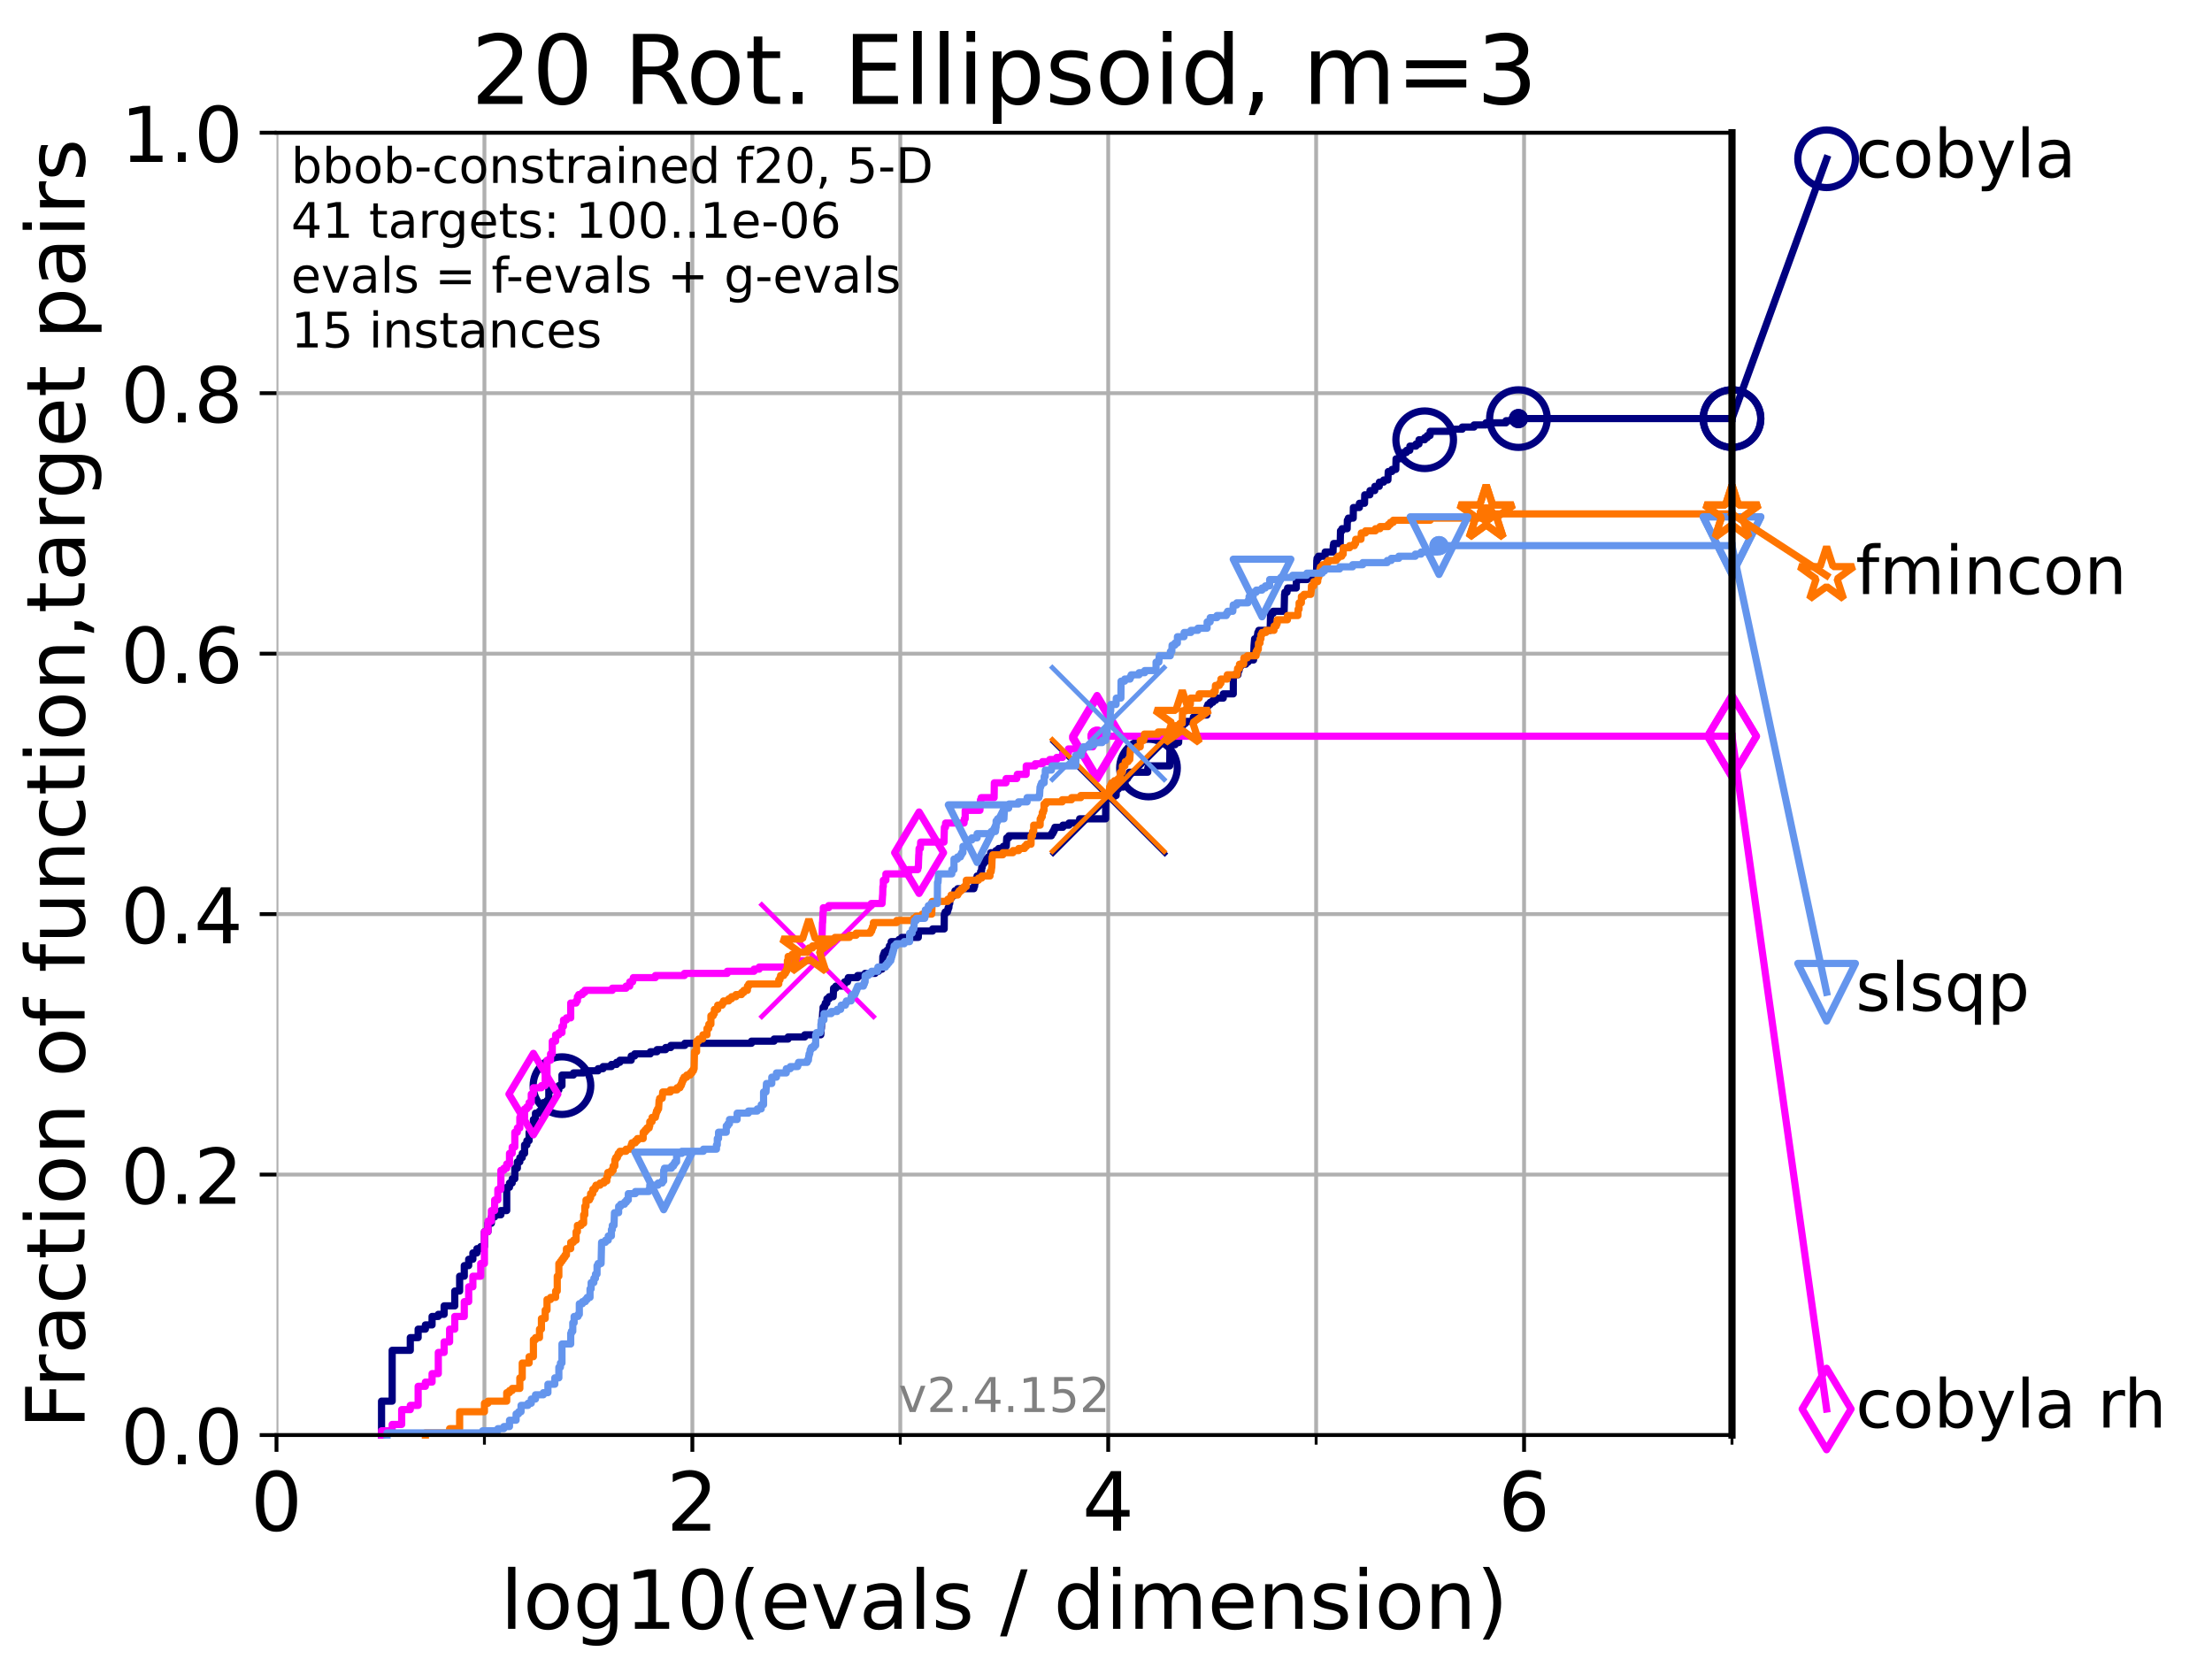 <?xml version="1.0" encoding="utf-8" standalone="no"?>
<!DOCTYPE svg PUBLIC "-//W3C//DTD SVG 1.1//EN"
  "http://www.w3.org/Graphics/SVG/1.1/DTD/svg11.dtd">
<!-- Created with matplotlib (https://matplotlib.org/) -->
<svg height="345.6pt" version="1.1" viewBox="0 0 460.8 345.6" width="460.8pt" xmlns="http://www.w3.org/2000/svg" xmlns:xlink="http://www.w3.org/1999/xlink">
 <defs>
  <style type="text/css">*{stroke-linecap:butt;stroke-linejoin:round;}</style>
 </defs>
 <g id="figure_1">
  <g id="patch_1">
   <path d="M 0 345.6 
L 460.8 345.6 
L 460.8 0 
L 0 0 
z
" style="fill:#ffffff;"/>
  </g>
  <g id="axes_1">
   <g id="patch_2">
    <path d="M 57.6 298.944 
L 360.806 298.944 
L 360.806 27.648 
L 57.6 27.648 
z
" style="fill:#ffffff;"/>
   </g>
   <g id="matplotlib.axis_1">
    <g id="xtick_1">
     <g id="line2d_1">
      <path clip-path="url(#p3f9f1c1f3c)" d="M 57.6 298.944 
L 57.6 27.648 
" style="fill:none;stroke:#b0b0b0;stroke-linecap:square;stroke-width:0.8;"/>
     </g>
     <g id="line2d_2">
      <defs>
       <path d="M 0 0 
L 0 3.5 
" id="m74ac4b2941" style="stroke:#000000;stroke-width:0.8;"/>
      </defs>
      <g>
       <use style="stroke:#000000;stroke-width:0.8;" x="57.6" xlink:href="#m74ac4b2941" y="298.944"/>
      </g>
     </g>
     <g id="text_1">
      <!-- 0 -->
      <g transform="translate(52.192 318.861)scale(0.17 -0.17)">
       <defs>
        <path d="M 31.781 66.406 
Q 24.172 66.406 20.328 58.906 
Q 16.5 51.422 16.5 36.375 
Q 16.5 21.391 20.328 13.891 
Q 24.172 6.391 31.781 6.391 
Q 39.453 6.391 43.281 13.891 
Q 47.125 21.391 47.125 36.375 
Q 47.125 51.422 43.281 58.906 
Q 39.453 66.406 31.781 66.406 
z
M 31.781 74.219 
Q 44.047 74.219 50.516 64.516 
Q 56.984 54.828 56.984 36.375 
Q 56.984 17.969 50.516 8.266 
Q 44.047 -1.422 31.781 -1.422 
Q 19.531 -1.422 13.062 8.266 
Q 6.594 17.969 6.594 36.375 
Q 6.594 54.828 13.062 64.516 
Q 19.531 74.219 31.781 74.219 
z
" id="DejaVuSans-48"/>
       </defs>
       <use xlink:href="#DejaVuSans-48"/>
      </g>
     </g>
    </g>
    <g id="xtick_2">
     <g id="line2d_3">
      <path clip-path="url(#p3f9f1c1f3c)" d="M 144.23 298.944 
L 144.23 27.648 
" style="fill:none;stroke:#b0b0b0;stroke-linecap:square;stroke-width:0.8;"/>
     </g>
     <g id="line2d_4">
      <g>
       <use style="stroke:#000000;stroke-width:0.8;" x="144.23" xlink:href="#m74ac4b2941" y="298.944"/>
      </g>
     </g>
     <g id="text_2">
      <!-- 2 -->
      <g transform="translate(138.822 318.861)scale(0.17 -0.17)">
       <defs>
        <path d="M 19.188 8.297 
L 53.609 8.297 
L 53.609 0 
L 7.328 0 
L 7.328 8.297 
Q 12.938 14.109 22.625 23.891 
Q 32.328 33.688 34.812 36.531 
Q 39.547 41.844 41.422 45.531 
Q 43.312 49.219 43.312 52.781 
Q 43.312 58.594 39.234 62.25 
Q 35.156 65.922 28.609 65.922 
Q 23.969 65.922 18.812 64.312 
Q 13.672 62.703 7.812 59.422 
L 7.812 69.391 
Q 13.766 71.781 18.938 73 
Q 24.125 74.219 28.422 74.219 
Q 39.75 74.219 46.484 68.547 
Q 53.219 62.891 53.219 53.422 
Q 53.219 48.922 51.531 44.891 
Q 49.859 40.875 45.406 35.406 
Q 44.188 33.984 37.641 27.219 
Q 31.109 20.453 19.188 8.297 
z
" id="DejaVuSans-50"/>
       </defs>
       <use xlink:href="#DejaVuSans-50"/>
      </g>
     </g>
    </g>
    <g id="xtick_3">
     <g id="line2d_5">
      <path clip-path="url(#p3f9f1c1f3c)" d="M 230.861 298.944 
L 230.861 27.648 
" style="fill:none;stroke:#b0b0b0;stroke-linecap:square;stroke-width:0.8;"/>
     </g>
     <g id="line2d_6">
      <g>
       <use style="stroke:#000000;stroke-width:0.8;" x="230.861" xlink:href="#m74ac4b2941" y="298.944"/>
      </g>
     </g>
     <g id="text_3">
      <!-- 4 -->
      <g transform="translate(225.453 318.861)scale(0.17 -0.17)">
       <defs>
        <path d="M 37.797 64.312 
L 12.891 25.391 
L 37.797 25.391 
z
M 35.203 72.906 
L 47.609 72.906 
L 47.609 25.391 
L 58.016 25.391 
L 58.016 17.188 
L 47.609 17.188 
L 47.609 0 
L 37.797 0 
L 37.797 17.188 
L 4.891 17.188 
L 4.891 26.703 
z
" id="DejaVuSans-52"/>
       </defs>
       <use xlink:href="#DejaVuSans-52"/>
      </g>
     </g>
    </g>
    <g id="xtick_4">
     <g id="line2d_7">
      <path clip-path="url(#p3f9f1c1f3c)" d="M 317.491 298.944 
L 317.491 27.648 
" style="fill:none;stroke:#b0b0b0;stroke-linecap:square;stroke-width:0.8;"/>
     </g>
     <g id="line2d_8">
      <g>
       <use style="stroke:#000000;stroke-width:0.8;" x="317.491" xlink:href="#m74ac4b2941" y="298.944"/>
      </g>
     </g>
     <g id="text_4">
      <!-- 6 -->
      <g transform="translate(312.083 318.861)scale(0.17 -0.17)">
       <defs>
        <path d="M 33.016 40.375 
Q 26.375 40.375 22.484 35.828 
Q 18.609 31.297 18.609 23.391 
Q 18.609 15.531 22.484 10.953 
Q 26.375 6.391 33.016 6.391 
Q 39.656 6.391 43.531 10.953 
Q 47.406 15.531 47.406 23.391 
Q 47.406 31.297 43.531 35.828 
Q 39.656 40.375 33.016 40.375 
z
M 52.594 71.297 
L 52.594 62.312 
Q 48.875 64.062 45.094 64.984 
Q 41.312 65.922 37.594 65.922 
Q 27.828 65.922 22.672 59.328 
Q 17.531 52.734 16.797 39.406 
Q 19.672 43.656 24.016 45.922 
Q 28.375 48.188 33.594 48.188 
Q 44.578 48.188 50.953 41.516 
Q 57.328 34.859 57.328 23.391 
Q 57.328 12.156 50.688 5.359 
Q 44.047 -1.422 33.016 -1.422 
Q 20.359 -1.422 13.672 8.266 
Q 6.984 17.969 6.984 36.375 
Q 6.984 53.656 15.188 63.938 
Q 23.391 74.219 37.203 74.219 
Q 40.922 74.219 44.703 73.484 
Q 48.484 72.75 52.594 71.297 
z
" id="DejaVuSans-54"/>
       </defs>
       <use xlink:href="#DejaVuSans-54"/>
      </g>
     </g>
    </g>
    <g id="xtick_5">
     <g id="line2d_9">
      <path clip-path="url(#p3f9f1c1f3c)" d="M 100.915 298.944 
L 100.915 27.648 
" style="fill:none;stroke:#b0b0b0;stroke-linecap:square;stroke-width:0.8;"/>
     </g>
     <g id="line2d_10">
      <defs>
       <path d="M 0 0 
L 0 2 
" id="mb98ed707e0" style="stroke:#000000;stroke-width:0.6;"/>
      </defs>
      <g>
       <use style="stroke:#000000;stroke-width:0.6;" x="100.915" xlink:href="#mb98ed707e0" y="298.944"/>
      </g>
     </g>
    </g>
    <g id="xtick_6">
     <g id="line2d_11">
      <path clip-path="url(#p3f9f1c1f3c)" d="M 187.546 298.944 
L 187.546 27.648 
" style="fill:none;stroke:#b0b0b0;stroke-linecap:square;stroke-width:0.8;"/>
     </g>
     <g id="line2d_12">
      <g>
       <use style="stroke:#000000;stroke-width:0.6;" x="187.546" xlink:href="#mb98ed707e0" y="298.944"/>
      </g>
     </g>
    </g>
    <g id="xtick_7">
     <g id="line2d_13">
      <path clip-path="url(#p3f9f1c1f3c)" d="M 274.176 298.944 
L 274.176 27.648 
" style="fill:none;stroke:#b0b0b0;stroke-linecap:square;stroke-width:0.8;"/>
     </g>
     <g id="line2d_14">
      <g>
       <use style="stroke:#000000;stroke-width:0.6;" x="274.176" xlink:href="#mb98ed707e0" y="298.944"/>
      </g>
     </g>
    </g>
    <g id="xtick_8">
     <g id="line2d_15">
      <path clip-path="url(#p3f9f1c1f3c)" d="M 360.806 298.944 
L 360.806 27.648 
" style="fill:none;stroke:#b0b0b0;stroke-linecap:square;stroke-width:0.8;"/>
     </g>
     <g id="line2d_16">
      <g>
       <use style="stroke:#000000;stroke-width:0.6;" x="360.806" xlink:href="#mb98ed707e0" y="298.944"/>
      </g>
     </g>
    </g>
    <g id="text_5">
     <!-- log10(evals / dimension) -->
     <g transform="translate(104.239 339.314)scale(0.17 -0.17)">
      <defs>
       <path d="M 9.422 75.984 
L 18.406 75.984 
L 18.406 0 
L 9.422 0 
z
" id="DejaVuSans-108"/>
       <path d="M 30.609 48.391 
Q 23.391 48.391 19.188 42.75 
Q 14.984 37.109 14.984 27.297 
Q 14.984 17.484 19.156 11.844 
Q 23.344 6.203 30.609 6.203 
Q 37.797 6.203 41.984 11.859 
Q 46.188 17.531 46.188 27.297 
Q 46.188 37.016 41.984 42.703 
Q 37.797 48.391 30.609 48.391 
z
M 30.609 56 
Q 42.328 56 49.016 48.375 
Q 55.719 40.766 55.719 27.297 
Q 55.719 13.875 49.016 6.219 
Q 42.328 -1.422 30.609 -1.422 
Q 18.844 -1.422 12.172 6.219 
Q 5.516 13.875 5.516 27.297 
Q 5.516 40.766 12.172 48.375 
Q 18.844 56 30.609 56 
z
" id="DejaVuSans-111"/>
       <path d="M 45.406 27.984 
Q 45.406 37.75 41.375 43.109 
Q 37.359 48.484 30.078 48.484 
Q 22.859 48.484 18.828 43.109 
Q 14.797 37.75 14.797 27.984 
Q 14.797 18.266 18.828 12.891 
Q 22.859 7.516 30.078 7.516 
Q 37.359 7.516 41.375 12.891 
Q 45.406 18.266 45.406 27.984 
z
M 54.391 6.781 
Q 54.391 -7.172 48.188 -13.984 
Q 42 -20.797 29.203 -20.797 
Q 24.469 -20.797 20.266 -20.094 
Q 16.062 -19.391 12.109 -17.922 
L 12.109 -9.188 
Q 16.062 -11.328 19.922 -12.344 
Q 23.781 -13.375 27.781 -13.375 
Q 36.625 -13.375 41.016 -8.766 
Q 45.406 -4.156 45.406 5.172 
L 45.406 9.625 
Q 42.625 4.781 38.281 2.391 
Q 33.938 0 27.875 0 
Q 17.828 0 11.672 7.656 
Q 5.516 15.328 5.516 27.984 
Q 5.516 40.672 11.672 48.328 
Q 17.828 56 27.875 56 
Q 33.938 56 38.281 53.609 
Q 42.625 51.219 45.406 46.391 
L 45.406 54.688 
L 54.391 54.688 
z
" id="DejaVuSans-103"/>
       <path d="M 12.406 8.297 
L 28.516 8.297 
L 28.516 63.922 
L 10.984 60.406 
L 10.984 69.391 
L 28.422 72.906 
L 38.281 72.906 
L 38.281 8.297 
L 54.391 8.297 
L 54.391 0 
L 12.406 0 
z
" id="DejaVuSans-49"/>
       <path d="M 31 75.875 
Q 24.469 64.656 21.281 53.656 
Q 18.109 42.672 18.109 31.391 
Q 18.109 20.125 21.312 9.062 
Q 24.516 -2 31 -13.188 
L 23.188 -13.188 
Q 15.875 -1.703 12.234 9.375 
Q 8.594 20.453 8.594 31.391 
Q 8.594 42.281 12.203 53.312 
Q 15.828 64.359 23.188 75.875 
z
" id="DejaVuSans-40"/>
       <path d="M 56.203 29.594 
L 56.203 25.203 
L 14.891 25.203 
Q 15.484 15.922 20.484 11.062 
Q 25.484 6.203 34.422 6.203 
Q 39.594 6.203 44.453 7.469 
Q 49.312 8.734 54.109 11.281 
L 54.109 2.781 
Q 49.266 0.734 44.188 -0.344 
Q 39.109 -1.422 33.891 -1.422 
Q 20.797 -1.422 13.156 6.188 
Q 5.516 13.812 5.516 26.812 
Q 5.516 40.234 12.766 48.109 
Q 20.016 56 32.328 56 
Q 43.359 56 49.781 48.891 
Q 56.203 41.797 56.203 29.594 
z
M 47.219 32.234 
Q 47.125 39.594 43.094 43.984 
Q 39.062 48.391 32.422 48.391 
Q 24.906 48.391 20.391 44.141 
Q 15.875 39.891 15.188 32.172 
z
" id="DejaVuSans-101"/>
       <path d="M 2.984 54.688 
L 12.5 54.688 
L 29.594 8.797 
L 46.688 54.688 
L 56.203 54.688 
L 35.688 0 
L 23.484 0 
z
" id="DejaVuSans-118"/>
       <path d="M 34.281 27.484 
Q 23.391 27.484 19.188 25 
Q 14.984 22.516 14.984 16.5 
Q 14.984 11.719 18.141 8.906 
Q 21.297 6.109 26.703 6.109 
Q 34.188 6.109 38.703 11.406 
Q 43.219 16.703 43.219 25.484 
L 43.219 27.484 
z
M 52.203 31.203 
L 52.203 0 
L 43.219 0 
L 43.219 8.297 
Q 40.141 3.328 35.547 0.953 
Q 30.953 -1.422 24.312 -1.422 
Q 15.922 -1.422 10.953 3.297 
Q 6 8.016 6 15.922 
Q 6 25.141 12.172 29.828 
Q 18.359 34.516 30.609 34.516 
L 43.219 34.516 
L 43.219 35.406 
Q 43.219 41.609 39.141 45 
Q 35.062 48.391 27.688 48.391 
Q 23 48.391 18.547 47.266 
Q 14.109 46.141 10.016 43.891 
L 10.016 52.203 
Q 14.938 54.109 19.578 55.047 
Q 24.219 56 28.609 56 
Q 40.484 56 46.344 49.844 
Q 52.203 43.703 52.203 31.203 
z
" id="DejaVuSans-97"/>
       <path d="M 44.281 53.078 
L 44.281 44.578 
Q 40.484 46.531 36.375 47.5 
Q 32.281 48.484 27.875 48.484 
Q 21.188 48.484 17.844 46.438 
Q 14.5 44.391 14.5 40.281 
Q 14.5 37.156 16.891 35.375 
Q 19.281 33.594 26.516 31.984 
L 29.594 31.297 
Q 39.156 29.25 43.188 25.516 
Q 47.219 21.781 47.219 15.094 
Q 47.219 7.469 41.188 3.016 
Q 35.156 -1.422 24.609 -1.422 
Q 20.219 -1.422 15.453 -0.562 
Q 10.688 0.297 5.422 2 
L 5.422 11.281 
Q 10.406 8.688 15.234 7.391 
Q 20.062 6.109 24.812 6.109 
Q 31.156 6.109 34.562 8.281 
Q 37.984 10.453 37.984 14.406 
Q 37.984 18.062 35.516 20.016 
Q 33.062 21.969 24.703 23.781 
L 21.578 24.516 
Q 13.234 26.266 9.516 29.906 
Q 5.812 33.547 5.812 39.891 
Q 5.812 47.609 11.281 51.797 
Q 16.75 56 26.812 56 
Q 31.781 56 36.172 55.266 
Q 40.578 54.547 44.281 53.078 
z
" id="DejaVuSans-115"/>
       <path id="DejaVuSans-32"/>
       <path d="M 25.391 72.906 
L 33.688 72.906 
L 8.297 -9.281 
L 0 -9.281 
z
" id="DejaVuSans-47"/>
       <path d="M 45.406 46.391 
L 45.406 75.984 
L 54.391 75.984 
L 54.391 0 
L 45.406 0 
L 45.406 8.203 
Q 42.578 3.328 38.25 0.953 
Q 33.938 -1.422 27.875 -1.422 
Q 17.969 -1.422 11.734 6.484 
Q 5.516 14.406 5.516 27.297 
Q 5.516 40.188 11.734 48.094 
Q 17.969 56 27.875 56 
Q 33.938 56 38.25 53.625 
Q 42.578 51.266 45.406 46.391 
z
M 14.797 27.297 
Q 14.797 17.391 18.875 11.75 
Q 22.953 6.109 30.078 6.109 
Q 37.203 6.109 41.297 11.75 
Q 45.406 17.391 45.406 27.297 
Q 45.406 37.203 41.297 42.844 
Q 37.203 48.484 30.078 48.484 
Q 22.953 48.484 18.875 42.844 
Q 14.797 37.203 14.797 27.297 
z
" id="DejaVuSans-100"/>
       <path d="M 9.422 54.688 
L 18.406 54.688 
L 18.406 0 
L 9.422 0 
z
M 9.422 75.984 
L 18.406 75.984 
L 18.406 64.594 
L 9.422 64.594 
z
" id="DejaVuSans-105"/>
       <path d="M 52 44.188 
Q 55.375 50.25 60.062 53.125 
Q 64.75 56 71.094 56 
Q 79.641 56 84.281 50.016 
Q 88.922 44.047 88.922 33.016 
L 88.922 0 
L 79.891 0 
L 79.891 32.719 
Q 79.891 40.578 77.094 44.375 
Q 74.312 48.188 68.609 48.188 
Q 61.625 48.188 57.562 43.547 
Q 53.516 38.922 53.516 30.906 
L 53.516 0 
L 44.484 0 
L 44.484 32.719 
Q 44.484 40.625 41.703 44.406 
Q 38.922 48.188 33.109 48.188 
Q 26.219 48.188 22.156 43.531 
Q 18.109 38.875 18.109 30.906 
L 18.109 0 
L 9.078 0 
L 9.078 54.688 
L 18.109 54.688 
L 18.109 46.188 
Q 21.188 51.219 25.484 53.609 
Q 29.781 56 35.688 56 
Q 41.656 56 45.828 52.969 
Q 50 49.953 52 44.188 
z
" id="DejaVuSans-109"/>
       <path d="M 54.891 33.016 
L 54.891 0 
L 45.906 0 
L 45.906 32.719 
Q 45.906 40.484 42.875 44.328 
Q 39.844 48.188 33.797 48.188 
Q 26.516 48.188 22.312 43.547 
Q 18.109 38.922 18.109 30.906 
L 18.109 0 
L 9.078 0 
L 9.078 54.688 
L 18.109 54.688 
L 18.109 46.188 
Q 21.344 51.125 25.703 53.562 
Q 30.078 56 35.797 56 
Q 45.219 56 50.047 50.172 
Q 54.891 44.344 54.891 33.016 
z
" id="DejaVuSans-110"/>
       <path d="M 8.016 75.875 
L 15.828 75.875 
Q 23.141 64.359 26.781 53.312 
Q 30.422 42.281 30.422 31.391 
Q 30.422 20.453 26.781 9.375 
Q 23.141 -1.703 15.828 -13.188 
L 8.016 -13.188 
Q 14.5 -2 17.703 9.062 
Q 20.906 20.125 20.906 31.391 
Q 20.906 42.672 17.703 53.656 
Q 14.5 64.656 8.016 75.875 
z
" id="DejaVuSans-41"/>
      </defs>
      <use xlink:href="#DejaVuSans-108"/>
      <use x="27.783" xlink:href="#DejaVuSans-111"/>
      <use x="88.965" xlink:href="#DejaVuSans-103"/>
      <use x="152.441" xlink:href="#DejaVuSans-49"/>
      <use x="216.064" xlink:href="#DejaVuSans-48"/>
      <use x="279.688" xlink:href="#DejaVuSans-40"/>
      <use x="318.701" xlink:href="#DejaVuSans-101"/>
      <use x="380.225" xlink:href="#DejaVuSans-118"/>
      <use x="439.404" xlink:href="#DejaVuSans-97"/>
      <use x="500.684" xlink:href="#DejaVuSans-108"/>
      <use x="528.467" xlink:href="#DejaVuSans-115"/>
      <use x="580.566" xlink:href="#DejaVuSans-32"/>
      <use x="612.354" xlink:href="#DejaVuSans-47"/>
      <use x="646.045" xlink:href="#DejaVuSans-32"/>
      <use x="677.832" xlink:href="#DejaVuSans-100"/>
      <use x="741.309" xlink:href="#DejaVuSans-105"/>
      <use x="769.092" xlink:href="#DejaVuSans-109"/>
      <use x="866.504" xlink:href="#DejaVuSans-101"/>
      <use x="928.027" xlink:href="#DejaVuSans-110"/>
      <use x="991.406" xlink:href="#DejaVuSans-115"/>
      <use x="1043.506" xlink:href="#DejaVuSans-105"/>
      <use x="1071.289" xlink:href="#DejaVuSans-111"/>
      <use x="1132.471" xlink:href="#DejaVuSans-110"/>
      <use x="1195.85" xlink:href="#DejaVuSans-41"/>
     </g>
    </g>
   </g>
   <g id="matplotlib.axis_2">
    <g id="ytick_1">
     <g id="line2d_17">
      <path clip-path="url(#p3f9f1c1f3c)" d="M 57.6 298.944 
L 360.806 298.944 
" style="fill:none;stroke:#b0b0b0;stroke-linecap:square;stroke-width:0.8;"/>
     </g>
     <g id="line2d_18">
      <defs>
       <path d="M 0 0 
L -3.5 0 
" id="m1e80252ba9" style="stroke:#000000;stroke-width:0.8;"/>
      </defs>
      <g>
       <use style="stroke:#000000;stroke-width:0.8;" x="57.6" xlink:href="#m1e80252ba9" y="298.944"/>
      </g>
     </g>
     <g id="text_6">
      <!-- 0.0 -->
      <g transform="translate(25.155 305.023)scale(0.16 -0.16)">
       <defs>
        <path d="M 10.688 12.406 
L 21 12.406 
L 21 0 
L 10.688 0 
z
" id="DejaVuSans-46"/>
       </defs>
       <use xlink:href="#DejaVuSans-48"/>
       <use x="63.623" xlink:href="#DejaVuSans-46"/>
       <use x="95.41" xlink:href="#DejaVuSans-48"/>
      </g>
     </g>
    </g>
    <g id="ytick_2">
     <g id="line2d_19">
      <path clip-path="url(#p3f9f1c1f3c)" d="M 57.6 244.685 
L 360.806 244.685 
" style="fill:none;stroke:#b0b0b0;stroke-linecap:square;stroke-width:0.8;"/>
     </g>
     <g id="line2d_20">
      <g>
       <use style="stroke:#000000;stroke-width:0.8;" x="57.6" xlink:href="#m1e80252ba9" y="244.685"/>
      </g>
     </g>
     <g id="text_7">
      <!-- 0.2 -->
      <g transform="translate(25.155 250.764)scale(0.16 -0.16)">
       <use xlink:href="#DejaVuSans-48"/>
       <use x="63.623" xlink:href="#DejaVuSans-46"/>
       <use x="95.41" xlink:href="#DejaVuSans-50"/>
      </g>
     </g>
    </g>
    <g id="ytick_3">
     <g id="line2d_21">
      <path clip-path="url(#p3f9f1c1f3c)" d="M 57.6 190.426 
L 360.806 190.426 
" style="fill:none;stroke:#b0b0b0;stroke-linecap:square;stroke-width:0.8;"/>
     </g>
     <g id="line2d_22">
      <g>
       <use style="stroke:#000000;stroke-width:0.8;" x="57.6" xlink:href="#m1e80252ba9" y="190.426"/>
      </g>
     </g>
     <g id="text_8">
      <!-- 0.4 -->
      <g transform="translate(25.155 196.504)scale(0.16 -0.16)">
       <use xlink:href="#DejaVuSans-48"/>
       <use x="63.623" xlink:href="#DejaVuSans-46"/>
       <use x="95.41" xlink:href="#DejaVuSans-52"/>
      </g>
     </g>
    </g>
    <g id="ytick_4">
     <g id="line2d_23">
      <path clip-path="url(#p3f9f1c1f3c)" d="M 57.6 136.166 
L 360.806 136.166 
" style="fill:none;stroke:#b0b0b0;stroke-linecap:square;stroke-width:0.8;"/>
     </g>
     <g id="line2d_24">
      <g>
       <use style="stroke:#000000;stroke-width:0.8;" x="57.6" xlink:href="#m1e80252ba9" y="136.166"/>
      </g>
     </g>
     <g id="text_9">
      <!-- 0.6 -->
      <g transform="translate(25.155 142.245)scale(0.16 -0.16)">
       <use xlink:href="#DejaVuSans-48"/>
       <use x="63.623" xlink:href="#DejaVuSans-46"/>
       <use x="95.41" xlink:href="#DejaVuSans-54"/>
      </g>
     </g>
    </g>
    <g id="ytick_5">
     <g id="line2d_25">
      <path clip-path="url(#p3f9f1c1f3c)" d="M 57.6 81.907 
L 360.806 81.907 
" style="fill:none;stroke:#b0b0b0;stroke-linecap:square;stroke-width:0.8;"/>
     </g>
     <g id="line2d_26">
      <g>
       <use style="stroke:#000000;stroke-width:0.8;" x="57.6" xlink:href="#m1e80252ba9" y="81.907"/>
      </g>
     </g>
     <g id="text_10">
      <!-- 0.8 -->
      <g transform="translate(25.155 87.986)scale(0.16 -0.16)">
       <defs>
        <path d="M 31.781 34.625 
Q 24.75 34.625 20.719 30.859 
Q 16.703 27.094 16.703 20.516 
Q 16.703 13.922 20.719 10.156 
Q 24.75 6.391 31.781 6.391 
Q 38.812 6.391 42.859 10.172 
Q 46.922 13.969 46.922 20.516 
Q 46.922 27.094 42.891 30.859 
Q 38.875 34.625 31.781 34.625 
z
M 21.922 38.812 
Q 15.578 40.375 12.031 44.719 
Q 8.5 49.078 8.5 55.328 
Q 8.5 64.062 14.719 69.141 
Q 20.953 74.219 31.781 74.219 
Q 42.672 74.219 48.875 69.141 
Q 55.078 64.062 55.078 55.328 
Q 55.078 49.078 51.531 44.719 
Q 48 40.375 41.703 38.812 
Q 48.828 37.156 52.797 32.312 
Q 56.781 27.484 56.781 20.516 
Q 56.781 9.906 50.312 4.234 
Q 43.844 -1.422 31.781 -1.422 
Q 19.734 -1.422 13.25 4.234 
Q 6.781 9.906 6.781 20.516 
Q 6.781 27.484 10.781 32.312 
Q 14.797 37.156 21.922 38.812 
z
M 18.312 54.391 
Q 18.312 48.734 21.844 45.562 
Q 25.391 42.391 31.781 42.391 
Q 38.141 42.391 41.719 45.562 
Q 45.312 48.734 45.312 54.391 
Q 45.312 60.062 41.719 63.234 
Q 38.141 66.406 31.781 66.406 
Q 25.391 66.406 21.844 63.234 
Q 18.312 60.062 18.312 54.391 
z
" id="DejaVuSans-56"/>
       </defs>
       <use xlink:href="#DejaVuSans-48"/>
       <use x="63.623" xlink:href="#DejaVuSans-46"/>
       <use x="95.41" xlink:href="#DejaVuSans-56"/>
      </g>
     </g>
    </g>
    <g id="ytick_6">
     <g id="line2d_27">
      <path clip-path="url(#p3f9f1c1f3c)" d="M 57.6 27.648 
L 360.806 27.648 
" style="fill:none;stroke:#b0b0b0;stroke-linecap:square;stroke-width:0.8;"/>
     </g>
     <g id="line2d_28">
      <g>
       <use style="stroke:#000000;stroke-width:0.8;" x="57.6" xlink:href="#m1e80252ba9" y="27.648"/>
      </g>
     </g>
     <g id="text_11">
      <!-- 1.0 -->
      <g transform="translate(25.155 33.727)scale(0.16 -0.16)">
       <use xlink:href="#DejaVuSans-49"/>
       <use x="63.623" xlink:href="#DejaVuSans-46"/>
       <use x="95.41" xlink:href="#DejaVuSans-48"/>
      </g>
     </g>
    </g>
    <g id="text_12">
     <!-- Fraction of function,target pairs -->
     <g transform="translate(17.62 297.681)rotate(-90)scale(0.17 -0.17)">
      <defs>
       <path d="M 9.812 72.906 
L 51.703 72.906 
L 51.703 64.594 
L 19.672 64.594 
L 19.672 43.109 
L 48.578 43.109 
L 48.578 34.812 
L 19.672 34.812 
L 19.672 0 
L 9.812 0 
z
" id="DejaVuSans-70"/>
       <path d="M 41.109 46.297 
Q 39.594 47.172 37.812 47.578 
Q 36.031 48 33.891 48 
Q 26.266 48 22.188 43.047 
Q 18.109 38.094 18.109 28.812 
L 18.109 0 
L 9.078 0 
L 9.078 54.688 
L 18.109 54.688 
L 18.109 46.188 
Q 20.953 51.172 25.484 53.578 
Q 30.031 56 36.531 56 
Q 37.453 56 38.578 55.875 
Q 39.703 55.766 41.062 55.516 
z
" id="DejaVuSans-114"/>
       <path d="M 48.781 52.594 
L 48.781 44.188 
Q 44.969 46.297 41.141 47.344 
Q 37.312 48.391 33.406 48.391 
Q 24.656 48.391 19.812 42.844 
Q 14.984 37.312 14.984 27.297 
Q 14.984 17.281 19.812 11.734 
Q 24.656 6.203 33.406 6.203 
Q 37.312 6.203 41.141 7.25 
Q 44.969 8.297 48.781 10.406 
L 48.781 2.094 
Q 45.016 0.344 40.984 -0.531 
Q 36.969 -1.422 32.422 -1.422 
Q 20.062 -1.422 12.781 6.344 
Q 5.516 14.109 5.516 27.297 
Q 5.516 40.672 12.859 48.328 
Q 20.219 56 33.016 56 
Q 37.156 56 41.109 55.141 
Q 45.062 54.297 48.781 52.594 
z
" id="DejaVuSans-99"/>
       <path d="M 18.312 70.219 
L 18.312 54.688 
L 36.812 54.688 
L 36.812 47.703 
L 18.312 47.703 
L 18.312 18.016 
Q 18.312 11.328 20.141 9.422 
Q 21.969 7.516 27.594 7.516 
L 36.812 7.516 
L 36.812 0 
L 27.594 0 
Q 17.188 0 13.234 3.875 
Q 9.281 7.766 9.281 18.016 
L 9.281 47.703 
L 2.688 47.703 
L 2.688 54.688 
L 9.281 54.688 
L 9.281 70.219 
z
" id="DejaVuSans-116"/>
       <path d="M 37.109 75.984 
L 37.109 68.5 
L 28.516 68.5 
Q 23.688 68.5 21.797 66.547 
Q 19.922 64.594 19.922 59.516 
L 19.922 54.688 
L 34.719 54.688 
L 34.719 47.703 
L 19.922 47.703 
L 19.922 0 
L 10.891 0 
L 10.891 47.703 
L 2.297 47.703 
L 2.297 54.688 
L 10.891 54.688 
L 10.891 58.5 
Q 10.891 67.625 15.141 71.797 
Q 19.391 75.984 28.609 75.984 
z
" id="DejaVuSans-102"/>
       <path d="M 8.5 21.578 
L 8.5 54.688 
L 17.484 54.688 
L 17.484 21.922 
Q 17.484 14.156 20.5 10.266 
Q 23.531 6.391 29.594 6.391 
Q 36.859 6.391 41.078 11.031 
Q 45.312 15.672 45.312 23.688 
L 45.312 54.688 
L 54.297 54.688 
L 54.297 0 
L 45.312 0 
L 45.312 8.406 
Q 42.047 3.422 37.719 1 
Q 33.406 -1.422 27.688 -1.422 
Q 18.266 -1.422 13.375 4.438 
Q 8.5 10.297 8.5 21.578 
z
M 31.109 56 
z
" id="DejaVuSans-117"/>
       <path d="M 11.719 12.406 
L 22.016 12.406 
L 22.016 4 
L 14.016 -11.625 
L 7.719 -11.625 
L 11.719 4 
z
" id="DejaVuSans-44"/>
       <path d="M 18.109 8.203 
L 18.109 -20.797 
L 9.078 -20.797 
L 9.078 54.688 
L 18.109 54.688 
L 18.109 46.391 
Q 20.953 51.266 25.266 53.625 
Q 29.594 56 35.594 56 
Q 45.562 56 51.781 48.094 
Q 58.016 40.188 58.016 27.297 
Q 58.016 14.406 51.781 6.484 
Q 45.562 -1.422 35.594 -1.422 
Q 29.594 -1.422 25.266 0.953 
Q 20.953 3.328 18.109 8.203 
z
M 48.688 27.297 
Q 48.688 37.203 44.609 42.844 
Q 40.531 48.484 33.406 48.484 
Q 26.266 48.484 22.188 42.844 
Q 18.109 37.203 18.109 27.297 
Q 18.109 17.391 22.188 11.75 
Q 26.266 6.109 33.406 6.109 
Q 40.531 6.109 44.609 11.75 
Q 48.688 17.391 48.688 27.297 
z
" id="DejaVuSans-112"/>
      </defs>
      <use xlink:href="#DejaVuSans-70"/>
      <use x="50.27" xlink:href="#DejaVuSans-114"/>
      <use x="91.383" xlink:href="#DejaVuSans-97"/>
      <use x="152.662" xlink:href="#DejaVuSans-99"/>
      <use x="207.643" xlink:href="#DejaVuSans-116"/>
      <use x="246.852" xlink:href="#DejaVuSans-105"/>
      <use x="274.635" xlink:href="#DejaVuSans-111"/>
      <use x="335.816" xlink:href="#DejaVuSans-110"/>
      <use x="399.195" xlink:href="#DejaVuSans-32"/>
      <use x="430.982" xlink:href="#DejaVuSans-111"/>
      <use x="492.164" xlink:href="#DejaVuSans-102"/>
      <use x="527.369" xlink:href="#DejaVuSans-32"/>
      <use x="559.156" xlink:href="#DejaVuSans-102"/>
      <use x="594.361" xlink:href="#DejaVuSans-117"/>
      <use x="657.74" xlink:href="#DejaVuSans-110"/>
      <use x="721.119" xlink:href="#DejaVuSans-99"/>
      <use x="776.1" xlink:href="#DejaVuSans-116"/>
      <use x="815.309" xlink:href="#DejaVuSans-105"/>
      <use x="843.092" xlink:href="#DejaVuSans-111"/>
      <use x="904.273" xlink:href="#DejaVuSans-110"/>
      <use x="967.652" xlink:href="#DejaVuSans-44"/>
      <use x="999.439" xlink:href="#DejaVuSans-116"/>
      <use x="1038.648" xlink:href="#DejaVuSans-97"/>
      <use x="1099.928" xlink:href="#DejaVuSans-114"/>
      <use x="1139.291" xlink:href="#DejaVuSans-103"/>
      <use x="1202.768" xlink:href="#DejaVuSans-101"/>
      <use x="1264.291" xlink:href="#DejaVuSans-116"/>
      <use x="1303.5" xlink:href="#DejaVuSans-32"/>
      <use x="1335.287" xlink:href="#DejaVuSans-112"/>
      <use x="1398.764" xlink:href="#DejaVuSans-97"/>
      <use x="1460.043" xlink:href="#DejaVuSans-105"/>
      <use x="1487.826" xlink:href="#DejaVuSans-114"/>
      <use x="1528.939" xlink:href="#DejaVuSans-115"/>
     </g>
    </g>
   </g>
   <g id="line2d_29">
    <defs>
     <path d="M 0 1.5 
C 0.398 1.5 0.779 1.342 1.061 1.061 
C 1.342 0.779 1.5 0.398 1.5 0 
C 1.5 -0.398 1.342 -0.779 1.061 -1.061 
C 0.779 -1.342 0.398 -1.5 0 -1.5 
C -0.398 -1.5 -0.779 -1.342 -1.061 -1.061 
C -1.342 -0.779 -1.5 -0.398 -1.5 0 
C -1.5 0.398 -1.342 0.779 -1.061 1.061 
C -0.779 1.342 -0.398 1.5 0 1.5 
z
" id="m197860c772" style="stroke:#000080;"/>
    </defs>
    <g>
     <use style="fill:#000080;stroke:#000080;" x="316.321" xlink:href="#m197860c772" y="87.201"/>
     <use style="fill:#000080;stroke:#000080;" x="316.321" xlink:href="#m197860c772" y="87.201"/>
    </g>
   </g>
   <g id="line2d_30">
    <path d="M 79.481 298.944 
L 79.481 291.886 
L 81.696 291.886 
L 81.696 281.299 
L 85.471 281.299 
L 85.471 278.652 
L 87.108 278.652 
L 87.108 276.887 
L 88.614 276.887 
L 88.614 276.005 
L 90.008 276.005 
L 90.008 274.241 
L 91.306 274.241 
L 91.306 273.799 
L 92.52 273.799 
L 92.52 272.035 
L 94.736 272.035 
L 94.736 268.947 
L 95.753 268.947 
L 95.753 265.859 
L 96.718 265.859 
L 96.718 263.653 
L 97.635 263.653 
L 97.635 262.33 
L 98.51 262.33 
L 98.51 261.007 
L 99.347 261.007 
L 99.347 260.124 
L 100.147 260.124 
L 100.147 259.683 
L 100.915 259.683 
L 100.915 256.595 
L 101.653 256.595 
L 101.653 254.831 
L 102.363 254.831 
L 102.363 253.507 
L 103.047 253.507 
L 103.047 253.066 
L 104.345 253.066 
L 104.345 252.184 
L 105.559 252.184 
L 105.559 247.332 
L 106.138 247.332 
L 106.138 246.449 
L 106.699 246.449 
L 106.699 245.567 
L 107.245 245.567 
L 107.245 243.361 
L 107.775 243.361 
L 107.775 242.038 
L 108.29 242.038 
L 108.29 241.156 
L 108.792 241.156 
L 108.792 240.273 
L 109.28 240.273 
L 109.28 238.509 
L 109.757 238.509 
L 109.757 237.627 
L 110.221 237.627 
L 110.221 235.862 
L 110.675 235.862 
L 110.675 234.98 
L 111.117 234.98 
L 111.117 233.215 
L 111.55 233.215 
L 111.55 231.892 
L 112.386 231.892 
L 112.386 231.451 
L 112.79 231.451 
L 112.79 231.01 
L 113.186 231.01 
L 113.186 229.686 
L 113.954 229.686 
L 113.954 229.245 
L 114.327 229.245 
L 114.327 227.04 
L 116.419 227.04 
L 116.419 226.157 
L 117.068 226.157 
L 117.068 223.952 
L 119.46 223.952 
L 119.46 223.51 
L 121.582 223.51 
L 121.582 223.069 
L 124.589 223.069 
L 124.589 222.628 
L 125.628 222.628 
L 125.628 222.187 
L 127.366 222.187 
L 127.366 221.746 
L 128.441 221.746 
L 128.441 221.305 
L 129.125 221.305 
L 129.125 220.864 
L 131.49 220.864 
L 131.49 219.981 
L 132.216 219.981 
L 132.216 219.54 
L 135.479 219.54 
L 135.479 219.099 
L 136.865 219.099 
L 136.865 218.658 
L 138.668 218.658 
L 138.668 218.217 
L 139.748 218.217 
L 139.748 217.776 
L 142.662 217.776 
L 142.662 217.335 
L 156.541 217.335 
L 156.541 216.894 
L 161.255 216.894 
L 161.255 216.452 
L 164.181 216.452 
L 164.181 216.011 
L 167.646 216.011 
L 167.646 215.57 
L 170.983 215.57 
L 171.074 214.247 
L 171.11 214.247 
L 171.2 212.482 
L 171.289 212.482 
L 171.396 210.718 
L 171.449 210.718 
L 171.467 209.835 
L 171.783 209.835 
L 171.783 209.394 
L 171.921 209.394 
L 171.921 208.953 
L 172.246 208.953 
L 172.263 208.071 
L 172.732 208.071 
L 172.732 207.63 
L 173.573 207.63 
L 173.652 205.865 
L 174.119 205.865 
L 174.119 205.424 
L 175.751 205.424 
L 175.751 204.983 
L 175.933 204.983 
L 175.933 204.542 
L 176.551 204.542 
L 176.551 204.101 
L 176.712 204.101 
L 176.712 203.66 
L 178.656 203.66 
L 178.656 203.218 
L 180.208 203.218 
L 180.208 202.777 
L 182.299 202.777 
L 182.299 202.336 
L 183.011 202.336 
L 183.011 201.895 
L 183.743 201.895 
L 183.835 201.013 
L 183.881 201.013 
L 183.909 199.248 
L 184.054 199.248 
L 184.054 198.807 
L 184.225 198.807 
L 184.225 198.366 
L 184.809 198.366 
L 184.809 197.925 
L 185.281 197.925 
L 185.281 197.043 
L 185.651 197.043 
L 185.651 196.16 
L 187.269 196.16 
L 187.269 195.719 
L 187.855 195.719 
L 187.855 195.278 
L 191.299 195.278 
L 191.348 193.955 
L 194.274 193.955 
L 194.274 193.514 
L 196.69 193.514 
L 196.718 190.426 
L 196.884 190.426 
L 196.884 189.984 
L 197.376 189.984 
L 197.376 189.543 
L 197.51 189.543 
L 197.51 189.102 
L 197.664 189.102 
L 197.739 188.22 
L 197.844 188.22 
L 197.883 187.338 
L 198.03 187.338 
L 198.03 186.897 
L 198.35 186.897 
L 198.35 186.455 
L 198.914 186.455 
L 198.93 185.573 
L 199.497 185.573 
L 199.497 185.132 
L 202.866 185.132 
L 202.866 184.691 
L 203.015 184.691 
L 203.124 183.809 
L 203.248 183.809 
L 203.248 183.367 
L 203.378 183.367 
L 203.378 182.926 
L 203.543 182.926 
L 203.543 182.485 
L 204.271 182.485 
L 204.271 181.603 
L 204.459 181.603 
L 204.514 180.721 
L 204.603 180.721 
L 204.603 180.28 
L 204.715 180.28 
L 204.715 179.838 
L 205.014 179.838 
L 205.014 179.397 
L 205.438 179.397 
L 205.438 178.956 
L 205.874 178.956 
L 205.874 178.515 
L 206.326 178.515 
L 206.376 177.633 
L 207.47 177.633 
L 207.47 177.192 
L 208.033 177.192 
L 208.033 176.751 
L 208.993 176.751 
L 208.993 176.309 
L 209.618 176.309 
L 209.725 174.545 
L 210.16 174.545 
L 210.16 174.104 
L 219.032 174.104 
L 219.032 173.663 
L 219.317 173.663 
L 219.317 173.221 
L 219.556 173.221 
L 219.556 172.78 
L 219.749 172.78 
L 219.749 172.339 
L 221.416 172.339 
L 221.416 171.898 
L 222.693 171.898 
L 222.693 171.457 
L 224.86 171.457 
L 224.905 170.575 
L 230.318 170.575 
L 230.345 166.163 
L 231.903 166.163 
L 231.903 165.722 
L 232.513 165.722 
L 232.558 164.399 
L 232.973 164.399 
L 232.973 163.958 
L 234.015 163.958 
L 234.015 163.517 
L 234.148 163.517 
L 234.148 163.075 
L 234.371 163.075 
L 234.422 162.193 
L 234.883 162.193 
L 234.883 161.752 
L 235.142 161.752 
L 235.142 161.311 
L 235.262 161.311 
L 235.262 160.87 
L 239.097 160.87 
L 239.097 159.988 
L 239.249 159.988 
L 239.249 159.546 
L 243.676 159.546 
L 243.72 155.135 
L 244.802 155.135 
L 244.802 154.694 
L 245.532 154.694 
L 245.637 152.047 
L 245.677 152.047 
L 245.677 151.606 
L 246.247 151.606 
L 246.247 151.165 
L 246.425 151.165 
L 246.425 150.724 
L 246.923 150.724 
L 246.923 150.283 
L 248.5 150.283 
L 248.592 149.4 
L 249.291 149.4 
L 249.291 148.959 
L 251.428 148.959 
L 251.444 147.195 
L 251.628 147.195 
L 251.628 146.754 
L 252.093 146.754 
L 252.093 146.312 
L 252.672 146.312 
L 252.672 145.871 
L 253.256 145.871 
L 253.256 145.43 
L 254.824 145.43 
L 254.824 144.548 
L 256.911 144.548 
L 256.924 141.019 
L 257.052 141.019 
L 257.052 140.578 
L 257.886 140.578 
L 257.96 139.695 
L 258.125 139.695 
L 258.125 139.254 
L 258.245 139.254 
L 258.245 138.813 
L 258.48 138.813 
L 258.48 138.372 
L 259.51 138.372 
L 259.51 137.931 
L 259.993 137.931 
L 259.993 137.49 
L 261.137 137.49 
L 261.244 134.402 
L 261.25 134.402 
L 261.36 133.078 
L 261.878 133.078 
L 261.963 132.196 
L 262.029 132.196 
L 262.029 131.755 
L 262.227 131.755 
L 262.227 131.314 
L 264.59 131.314 
L 264.691 127.785 
L 265.22 127.785 
L 265.22 127.344 
L 267.508 127.344 
L 267.594 123.815 
L 267.66 123.815 
L 267.66 123.374 
L 268.11 123.374 
L 268.11 122.932 
L 268.231 122.932 
L 268.231 122.491 
L 270.035 122.491 
L 270.042 121.168 
L 270.174 121.168 
L 270.174 120.727 
L 272.32 120.727 
L 272.32 120.286 
L 272.759 120.286 
L 272.759 119.845 
L 274.249 119.845 
L 274.312 116.757 
L 274.362 116.757 
L 274.362 116.315 
L 274.65 116.315 
L 274.65 115.874 
L 276.034 115.874 
L 276.052 114.992 
L 277.694 114.992 
L 277.738 113.669 
L 277.821 113.669 
L 277.821 113.228 
L 279.191 113.228 
L 279.248 110.581 
L 279.558 110.581 
L 279.558 110.14 
L 280.637 110.14 
L 280.679 108.375 
L 280.886 108.375 
L 280.886 107.934 
L 281.897 107.934 
L 281.936 105.728 
L 283.187 105.728 
L 283.189 104.846 
L 284.258 104.846 
L 284.297 103.082 
L 285.373 103.082 
L 285.394 102.199 
L 286.384 102.199 
L 286.409 101.317 
L 287.326 101.317 
L 287.35 100.435 
L 288.244 100.435 
L 288.244 99.994 
L 289.126 99.994 
L 289.198 98.229 
L 289.977 98.229 
L 289.977 97.788 
L 290.778 97.788 
L 290.823 95.582 
L 291.615 95.582 
L 291.641 94.7 
L 292.326 94.7 
L 292.326 94.259 
L 292.997 94.259 
L 292.997 93.818 
L 293.685 93.818 
L 293.705 92.935 
L 294.979 92.935 
L 294.979 92.494 
L 295.599 92.494 
L 295.6 91.612 
L 296.79 91.612 
L 296.79 91.171 
L 297.338 91.171 
L 297.338 90.73 
L 297.911 90.73 
L 297.928 89.848 
L 302.201 89.848 
L 302.201 89.406 
L 304.615 89.406 
L 304.615 88.965 
L 307.067 88.965 
L 307.067 88.524 
L 309.536 88.524 
L 309.536 88.083 
L 313.727 88.083 
L 313.727 87.642 
L 316.321 87.642 
L 316.321 87.201 
L 360.806 87.201 
L 360.806 87.201 
" style="fill:none;stroke:#000080;stroke-linecap:square;stroke-width:1.5;"/>
   </g>
   <g id="line2d_31">
    <defs>
     <path d="M 0 6 
C 1.591 6 3.117 5.368 4.243 4.243 
C 5.368 3.117 6 1.591 6 0 
C 6 -1.591 5.368 -3.117 4.243 -4.243 
C 3.117 -5.368 1.591 -6 0 -6 
C -1.591 -6 -3.117 -5.368 -4.243 -4.243 
C -5.368 -3.117 -6 -1.591 -6 0 
C -6 1.591 -5.368 3.117 -4.243 4.243 
C -3.117 5.368 -1.591 6 0 6 
z
" id="m775022b85e" style="stroke:#000080;stroke-width:1.5;"/>
    </defs>
    <g>
     <use style="fill-opacity:0;stroke:#000080;stroke-width:1.5;" x="117.068" xlink:href="#m775022b85e" y="226.157"/>
     <use style="fill-opacity:0;stroke:#000080;stroke-width:1.5;" x="239.249" xlink:href="#m775022b85e" y="159.988"/>
     <use style="fill-opacity:0;stroke:#000080;stroke-width:1.5;" x="296.79" xlink:href="#m775022b85e" y="91.612"/>
     <use style="fill-opacity:0;stroke:#000080;stroke-width:1.5;" x="316.321" xlink:href="#m775022b85e" y="87.201"/>
     <use style="fill-opacity:0;stroke:#000080;stroke-width:1.5;" x="360.806" xlink:href="#m775022b85e" y="87.201"/>
    </g>
   </g>
   <g id="line2d_32">
    <path style="fill:none;stroke:#000080;stroke-linecap:square;stroke-width:1.5;"/>
    <g/>
   </g>
   <g id="line2d_33">
    <path clip-path="url(#p3f9f1c1f3c)" d="M 231.01 166.163 
" style="fill:none;stroke:#000080;stroke-linecap:square;stroke-width:1.5;"/>
    <defs>
     <path d="M -12 12 
L 12 -12 
M -12 -12 
L 12 12 
" id="mef14ae05f6" style="stroke:#000080;"/>
    </defs>
    <g clip-path="url(#p3f9f1c1f3c)">
     <use style="fill:#000080;stroke:#000080;" x="231.01" xlink:href="#mef14ae05f6" y="166.163"/>
    </g>
   </g>
   <g id="line2d_34">
    <defs>
     <path d="M 0 1.5 
C 0.398 1.5 0.779 1.342 1.061 1.061 
C 1.342 0.779 1.5 0.398 1.5 0 
C 1.5 -0.398 1.342 -0.779 1.061 -1.061 
C 0.779 -1.342 0.398 -1.5 0 -1.5 
C -0.398 -1.5 -0.779 -1.342 -1.061 -1.061 
C -1.342 -0.779 -1.5 -0.398 -1.5 0 
C -1.5 0.398 -1.342 0.779 -1.061 1.061 
C -0.779 1.342 -0.398 1.5 0 1.5 
z
" id="m3d65177675" style="stroke:#ff00ff;"/>
    </defs>
    <g>
     <use style="fill:#ff00ff;stroke:#ff00ff;" x="228.54" xlink:href="#m3d65177675" y="153.371"/>
     <use style="fill:#ff00ff;stroke:#ff00ff;" x="228.54" xlink:href="#m3d65177675" y="153.371"/>
    </g>
   </g>
   <g id="line2d_35">
    <path d="M 79.481 298.944 
L 79.481 298.062 
L 81.696 298.062 
L 81.696 296.738 
L 83.678 296.738 
L 83.678 293.65 
L 85.471 293.65 
L 85.471 292.768 
L 87.108 292.768 
L 87.108 288.798 
L 88.614 288.798 
L 88.614 287.916 
L 90.008 287.916 
L 90.008 286.151 
L 91.306 286.151 
L 91.306 281.74 
L 92.52 281.74 
L 92.52 279.534 
L 93.66 279.534 
L 93.66 276.887 
L 94.736 276.887 
L 94.736 274.241 
L 96.718 274.241 
L 96.718 271.153 
L 97.635 271.153 
L 97.635 268.065 
L 98.51 268.065 
L 98.51 265.859 
L 100.147 265.859 
L 100.147 263.212 
L 100.915 263.212 
L 100.915 256.595 
L 101.653 256.595 
L 101.653 254.39 
L 102.363 254.39 
L 102.363 252.184 
L 103.047 252.184 
L 103.047 249.978 
L 103.707 249.978 
L 103.707 247.773 
L 104.345 247.773 
L 104.345 243.803 
L 104.962 243.803 
L 104.962 243.361 
L 105.559 243.361 
L 105.559 242.479 
L 106.138 242.479 
L 106.138 240.273 
L 106.699 240.273 
L 106.699 238.95 
L 107.245 238.95 
L 107.245 235.862 
L 107.775 235.862 
L 107.775 234.98 
L 108.29 234.98 
L 108.29 232.774 
L 109.28 232.774 
L 109.28 231.01 
L 109.757 231.01 
L 109.757 230.569 
L 110.221 230.569 
L 110.221 229.686 
L 110.675 229.686 
L 110.675 227.922 
L 111.117 227.922 
L 111.117 226.598 
L 112.79 226.598 
L 112.79 226.157 
L 113.574 226.157 
L 113.574 223.952 
L 113.954 223.952 
L 113.954 220.864 
L 114.692 220.864 
L 114.692 219.54 
L 115.051 219.54 
L 115.051 216.894 
L 115.747 216.894 
L 115.747 215.57 
L 116.419 215.57 
L 116.419 215.129 
L 117.068 215.129 
L 117.068 213.806 
L 117.384 213.806 
L 117.384 212.482 
L 118.001 212.482 
L 118.001 212.041 
L 118.89 212.041 
L 118.89 208.953 
L 120.013 208.953 
L 120.013 208.512 
L 120.284 208.512 
L 120.284 207.63 
L 120.551 207.63 
L 120.551 207.189 
L 121.329 207.189 
L 121.329 206.747 
L 121.831 206.747 
L 121.831 206.306 
L 127.55 206.306 
L 127.55 205.865 
L 130.423 205.865 
L 130.423 205.424 
L 131.191 205.424 
L 131.191 204.542 
L 131.784 204.542 
L 131.784 204.101 
L 131.929 204.101 
L 131.929 203.66 
L 136.528 203.66 
L 136.528 203.218 
L 142.58 203.218 
L 142.58 202.777 
L 151.503 202.777 
L 151.503 202.336 
L 157.081 202.336 
L 157.081 201.895 
L 158.152 201.895 
L 158.152 201.454 
L 164.103 201.454 
L 164.103 201.013 
L 164.466 201.013 
L 164.466 200.572 
L 166.368 200.572 
L 166.368 200.13 
L 170.865 200.13 
L 170.956 198.366 
L 171.01 198.366 
L 171.119 196.16 
L 171.227 196.16 
L 171.334 192.19 
L 171.369 192.19 
L 171.458 189.984 
L 171.511 189.984 
L 171.511 189.102 
L 172.624 189.102 
L 172.624 188.661 
L 181.491 188.661 
L 181.491 188.22 
L 183.748 188.22 
L 183.858 186.455 
L 183.877 186.455 
L 183.922 184.691 
L 184.004 184.691 
L 184.013 183.367 
L 184.541 183.367 
L 184.55 182.044 
L 189.236 182.044 
L 189.236 181.162 
L 191.181 181.162 
L 191.181 180.721 
L 191.305 180.721 
L 191.397 178.074 
L 191.421 178.074 
L 191.464 176.751 
L 191.731 176.751 
L 191.791 175.427 
L 196.653 175.427 
L 196.732 172.339 
L 196.961 172.339 
L 196.984 171.457 
L 200.828 171.457 
L 200.887 170.575 
L 201.068 170.575 
L 201.068 168.81 
L 204.14 168.81 
L 204.236 167.046 
L 204.251 167.046 
L 204.251 166.604 
L 204.405 166.604 
L 204.405 166.163 
L 207.094 166.163 
L 207.136 163.075 
L 209.569 163.075 
L 209.597 162.193 
L 211.806 162.193 
L 211.806 161.752 
L 211.92 161.752 
L 211.92 161.311 
L 213.765 161.311 
L 213.785 159.546 
L 215.656 159.546 
L 215.656 159.105 
L 217.174 159.105 
L 217.174 158.664 
L 218.672 158.664 
L 218.672 158.223 
L 220.139 158.223 
L 220.139 157.782 
L 221.351 157.782 
L 221.365 156.9 
L 222.56 156.9 
L 222.566 156.017 
L 225.835 156.017 
L 225.835 155.576 
L 227.658 155.576 
L 227.707 154.253 
L 228.53 154.253 
L 228.54 153.371 
L 360.806 153.371 
L 360.806 153.371 
" style="fill:none;stroke:#ff00ff;stroke-linecap:square;stroke-width:1.5;"/>
   </g>
   <g id="line2d_36">
    <defs>
     <path d="M -0 8.485 
L 5.091 0 
L 0 -8.485 
L -5.091 -0 
z
" id="m1bf56e8f5e" style="stroke:#ff00ff;stroke-linejoin:miter;stroke-width:1.5;"/>
    </defs>
    <g>
     <use style="fill-opacity:0;stroke:#ff00ff;stroke-linejoin:miter;stroke-width:1.5;" x="111.117" xlink:href="#m1bf56e8f5e" y="227.922"/>
     <use style="fill-opacity:0;stroke:#ff00ff;stroke-linejoin:miter;stroke-width:1.5;" x="191.464" xlink:href="#m1bf56e8f5e" y="177.633"/>
     <use style="fill-opacity:0;stroke:#ff00ff;stroke-linejoin:miter;stroke-width:1.5;" x="228.54" xlink:href="#m1bf56e8f5e" y="153.812"/>
     <use style="fill-opacity:0;stroke:#ff00ff;stroke-linejoin:miter;stroke-width:1.5;" x="228.54" xlink:href="#m1bf56e8f5e" y="153.371"/>
     <use style="fill-opacity:0;stroke:#ff00ff;stroke-linejoin:miter;stroke-width:1.5;" x="360.806" xlink:href="#m1bf56e8f5e" y="153.371"/>
    </g>
   </g>
   <g id="line2d_37">
    <path style="fill:none;stroke:#ff00ff;stroke-linecap:square;stroke-width:1.5;"/>
    <g/>
   </g>
   <g id="line2d_38">
    <path clip-path="url(#p3f9f1c1f3c)" d="M 170.328 200.13 
" style="fill:none;stroke:#ff00ff;stroke-linecap:square;stroke-width:1.5;"/>
    <defs>
     <path d="M -12 12 
L 12 -12 
M -12 -12 
L 12 12 
" id="m80f56afc51" style="stroke:#ff00ff;"/>
    </defs>
    <g clip-path="url(#p3f9f1c1f3c)">
     <use style="fill:#ff00ff;stroke:#ff00ff;" x="170.328" xlink:href="#m80f56afc51" y="200.13"/>
    </g>
   </g>
   <g id="line2d_39">
    <defs>
     <path d="M 0 1.5 
C 0.398 1.5 0.779 1.342 1.061 1.061 
C 1.342 0.779 1.5 0.398 1.5 0 
C 1.5 -0.398 1.342 -0.779 1.061 -1.061 
C 0.779 -1.342 0.398 -1.5 0 -1.5 
C -0.398 -1.5 -0.779 -1.342 -1.061 -1.061 
C -1.342 -0.779 -1.5 -0.398 -1.5 0 
C -1.5 0.398 -1.342 0.779 -1.061 1.061 
C -0.779 1.342 -0.398 1.5 0 1.5 
z
" id="m5e3be4e59d" style="stroke:#ff7500;"/>
    </defs>
    <g>
     <use style="fill:#ff7500;stroke:#ff7500;" x="309.604" xlink:href="#m5e3be4e59d" y="107.052"/>
     <use style="fill:#ff7500;stroke:#ff7500;" x="309.604" xlink:href="#m5e3be4e59d" y="107.052"/>
    </g>
   </g>
   <g id="line2d_40">
    <path d="M 88.614 298.944 
L 88.614 298.503 
L 93.66 298.503 
L 93.66 297.621 
L 95.753 297.621 
L 95.753 294.092 
L 100.915 294.092 
L 100.915 292.327 
L 101.653 292.327 
L 101.653 291.886 
L 105.559 291.886 
L 105.559 290.121 
L 106.138 290.121 
L 106.138 289.68 
L 106.699 289.68 
L 106.699 289.239 
L 108.29 289.239 
L 108.29 287.033 
L 108.792 287.033 
L 108.792 283.946 
L 110.221 283.946 
L 110.221 282.622 
L 111.117 282.622 
L 111.117 279.093 
L 111.55 279.093 
L 111.55 278.652 
L 112.386 278.652 
L 112.386 276.887 
L 112.79 276.887 
L 112.79 274.682 
L 113.574 274.682 
L 113.574 272.917 
L 113.954 272.917 
L 113.954 270.712 
L 114.692 270.712 
L 114.692 270.27 
L 115.747 270.27 
L 115.747 268.947 
L 116.086 268.947 
L 116.086 265.859 
L 116.419 265.859 
L 116.419 263.212 
L 116.746 263.212 
L 116.746 262.771 
L 117.068 262.771 
L 117.068 262.33 
L 117.384 262.33 
L 117.384 261.889 
L 117.695 261.889 
L 117.695 261.448 
L 118.001 261.448 
L 118.001 260.124 
L 118.89 260.124 
L 118.89 258.801 
L 119.46 258.801 
L 119.46 258.36 
L 120.013 258.36 
L 120.013 256.595 
L 120.284 256.595 
L 120.284 255.272 
L 121.073 255.272 
L 121.073 254.831 
L 121.582 254.831 
L 121.582 253.066 
L 121.831 253.066 
L 121.831 251.302 
L 122.077 251.302 
L 122.077 249.978 
L 122.796 249.978 
L 122.796 249.537 
L 123.03 249.537 
L 123.03 248.655 
L 123.488 248.655 
L 123.488 247.773 
L 123.936 247.773 
L 123.936 247.332 
L 124.156 247.332 
L 124.156 246.89 
L 125.012 246.89 
L 125.012 246.449 
L 125.83 246.449 
L 125.83 246.008 
L 126.421 246.008 
L 126.421 245.126 
L 126.614 245.126 
L 126.614 244.244 
L 127.366 244.244 
L 127.366 243.803 
L 127.731 243.803 
L 127.731 242.92 
L 128.09 242.92 
L 128.09 241.597 
L 128.266 241.597 
L 128.266 241.156 
L 128.615 241.156 
L 128.615 240.715 
L 128.786 240.715 
L 128.786 240.273 
L 129.125 240.273 
L 129.125 239.832 
L 130.423 239.832 
L 130.423 239.391 
L 131.341 239.391 
L 131.341 238.95 
L 131.49 238.95 
L 131.49 238.509 
L 131.637 238.509 
L 131.637 238.068 
L 132.358 238.068 
L 132.358 237.627 
L 132.778 237.627 
L 132.778 237.186 
L 133.983 237.186 
L 133.983 235.862 
L 134.368 235.862 
L 134.368 235.421 
L 134.746 235.421 
L 134.746 234.98 
L 135.238 234.98 
L 135.238 234.539 
L 135.359 234.539 
L 135.359 233.657 
L 135.835 233.657 
L 135.835 232.774 
L 136.528 232.774 
L 136.528 232.333 
L 136.641 232.333 
L 136.641 231.892 
L 136.753 231.892 
L 136.753 231.451 
L 136.975 231.451 
L 136.975 231.01 
L 137.196 231.01 
L 137.305 229.245 
L 137.413 229.245 
L 137.413 228.804 
L 137.946 228.804 
L 138.051 227.481 
L 139.653 227.481 
L 139.653 227.04 
L 141.04 227.04 
L 141.04 226.598 
L 141.654 226.598 
L 141.654 226.157 
L 141.911 226.157 
L 141.911 225.716 
L 142.08 225.716 
L 142.08 225.275 
L 142.248 225.275 
L 142.248 224.834 
L 142.498 224.834 
L 142.498 224.393 
L 143.066 224.393 
L 143.066 223.952 
L 143.773 223.952 
L 143.773 223.51 
L 144.155 223.51 
L 144.155 223.069 
L 144.455 223.069 
L 144.455 222.628 
L 144.603 222.628 
L 144.677 219.099 
L 145.112 219.099 
L 145.112 216.894 
L 145.538 216.894 
L 145.538 216.452 
L 146.362 216.452 
L 146.429 215.57 
L 147.28 215.57 
L 147.28 214.247 
L 147.66 214.247 
L 147.66 213.364 
L 148.094 213.364 
L 148.094 211.6 
L 148.578 211.6 
L 148.578 211.159 
L 148.815 211.159 
L 148.815 210.277 
L 149.51 210.277 
L 149.51 209.394 
L 150.452 209.394 
L 150.452 208.953 
L 150.721 208.953 
L 150.721 208.512 
L 151.808 208.512 
L 151.808 208.071 
L 152.402 208.071 
L 152.402 207.63 
L 153.306 207.63 
L 153.306 207.189 
L 154.476 207.189 
L 154.476 206.747 
L 154.95 206.747 
L 154.95 206.306 
L 155.701 206.306 
L 155.701 205.424 
L 155.985 205.424 
L 155.985 204.983 
L 162.234 204.983 
L 162.234 204.101 
L 162.492 204.101 
L 162.492 203.66 
L 162.606 203.66 
L 162.606 203.218 
L 163.274 203.218 
L 163.274 202.777 
L 163.626 202.777 
L 163.626 202.336 
L 163.866 202.336 
L 163.866 201.895 
L 164.024 201.895 
L 164.024 200.13 
L 164.181 200.13 
L 164.181 199.248 
L 164.997 199.248 
L 164.997 198.807 
L 165.803 198.807 
L 165.803 198.366 
L 168.138 198.366 
L 168.138 197.925 
L 168.514 197.925 
L 168.514 197.484 
L 169.264 197.484 
L 169.264 197.043 
L 171.652 197.043 
L 171.652 196.601 
L 172.306 196.601 
L 172.306 196.16 
L 173.613 196.16 
L 173.613 195.719 
L 173.941 195.719 
L 173.941 195.278 
L 176.958 195.278 
L 176.958 194.837 
L 178.346 194.837 
L 178.346 194.396 
L 181.324 194.396 
L 181.324 193.955 
L 181.594 193.955 
L 181.594 193.514 
L 181.738 193.514 
L 181.738 193.072 
L 181.942 193.072 
L 181.942 192.19 
L 186.809 192.19 
L 186.809 191.749 
L 190.305 191.749 
L 190.305 191.308 
L 190.868 191.308 
L 190.868 190.867 
L 192.119 190.867 
L 192.119 190.426 
L 194.094 190.426 
L 194.195 187.779 
L 197.434 187.779 
L 197.434 187.338 
L 198.081 187.338 
L 198.133 186.455 
L 199.513 186.455 
L 199.513 186.014 
L 199.801 186.014 
L 199.801 185.573 
L 200.266 185.573 
L 200.266 185.132 
L 200.82 185.132 
L 200.82 184.691 
L 201.294 184.691 
L 201.294 183.367 
L 203.844 183.367 
L 203.844 182.926 
L 204.507 182.926 
L 204.507 182.485 
L 206.236 182.485 
L 206.236 181.603 
L 206.477 181.603 
L 206.581 180.721 
L 206.603 180.721 
L 206.685 178.515 
L 206.798 178.515 
L 206.798 178.074 
L 208.911 178.074 
L 208.911 177.633 
L 211.009 177.633 
L 211.009 177.192 
L 212.214 177.192 
L 212.214 176.751 
L 213.435 176.751 
L 213.435 176.309 
L 213.843 176.309 
L 213.843 175.868 
L 214.786 175.868 
L 214.809 174.104 
L 215.1 174.104 
L 215.1 173.221 
L 215.335 173.221 
L 215.335 171.898 
L 216.678 171.898 
L 216.688 170.575 
L 216.895 170.575 
L 216.895 170.134 
L 217.124 170.134 
L 217.124 169.251 
L 217.337 169.251 
L 217.337 168.81 
L 217.488 168.81 
L 217.488 167.487 
L 217.892 167.487 
L 217.892 167.046 
L 221.281 167.046 
L 221.281 166.604 
L 223.218 166.604 
L 223.218 166.163 
L 225.136 166.163 
L 225.136 165.722 
L 230.995 165.722 
L 231.104 164.399 
L 231.145 164.399 
L 231.145 163.958 
L 231.356 163.958 
L 231.356 163.517 
L 231.565 163.517 
L 231.565 163.075 
L 232.167 163.075 
L 232.167 162.634 
L 232.926 162.634 
L 232.926 162.193 
L 233.365 162.193 
L 233.372 160.87 
L 233.8 160.87 
L 233.806 159.546 
L 234.335 159.546 
L 234.411 158.664 
L 235.009 158.664 
L 235.009 158.223 
L 235.358 158.223 
L 235.455 156.458 
L 235.485 156.458 
L 235.485 156.017 
L 236.804 156.017 
L 236.804 155.576 
L 237.53 155.576 
L 237.537 154.253 
L 238.262 154.253 
L 238.262 153.812 
L 238.377 153.812 
L 238.378 152.929 
L 241.255 152.929 
L 241.255 152.488 
L 243.975 152.488 
L 243.975 152.047 
L 244.257 152.047 
L 244.257 151.606 
L 244.961 151.606 
L 244.961 151.165 
L 245.763 151.165 
L 245.763 150.724 
L 246.285 150.724 
L 246.342 148.077 
L 247.108 148.077 
L 247.108 147.636 
L 247.533 147.636 
L 247.535 146.754 
L 247.964 146.754 
L 248.034 145.43 
L 249.808 145.43 
L 249.81 144.548 
L 252.793 144.548 
L 252.793 144.107 
L 253.153 144.107 
L 253.2 142.783 
L 254.026 142.783 
L 254.026 142.342 
L 254.331 142.342 
L 254.334 141.46 
L 255.665 141.46 
L 255.666 140.578 
L 257.719 140.578 
L 257.811 139.254 
L 258.2 139.254 
L 258.201 138.372 
L 259.083 138.372 
L 259.119 137.049 
L 259.841 137.049 
L 259.841 136.608 
L 261.667 136.608 
L 261.669 135.725 
L 261.907 135.725 
L 261.907 135.284 
L 262.129 135.284 
L 262.159 133.961 
L 262.484 133.961 
L 262.487 133.078 
L 262.677 133.078 
L 262.679 132.196 
L 262.901 132.196 
L 262.901 131.755 
L 263.729 131.755 
L 263.729 131.314 
L 265.399 131.314 
L 265.41 130.432 
L 265.862 130.432 
L 265.862 129.991 
L 266.049 129.991 
L 266.051 129.108 
L 268.2 129.108 
L 268.206 128.226 
L 270.375 128.226 
L 270.423 126.903 
L 270.62 126.903 
L 270.624 125.579 
L 271.102 125.579 
L 271.103 124.256 
L 271.642 124.256 
L 271.642 123.815 
L 273.067 123.815 
L 273.178 122.932 
L 273.18 122.932 
L 273.197 122.05 
L 273.679 122.05 
L 273.679 121.168 
L 274.496 121.168 
L 274.567 120.286 
L 274.693 120.286 
L 274.693 119.845 
L 274.865 119.845 
L 274.965 118.521 
L 275.083 118.521 
L 275.083 118.08 
L 275.519 118.08 
L 275.519 117.639 
L 276.325 117.639 
L 276.325 117.198 
L 276.687 117.198 
L 276.687 116.757 
L 278.365 116.757 
L 278.365 116.315 
L 278.732 116.315 
L 278.732 115.874 
L 279.513 115.874 
L 279.513 115.433 
L 279.813 115.433 
L 279.813 114.11 
L 281.147 114.11 
L 281.147 113.669 
L 282.143 113.669 
L 282.143 113.228 
L 282.401 113.228 
L 282.414 112.345 
L 283.516 112.345 
L 283.59 111.022 
L 284.466 111.022 
L 284.466 110.581 
L 286.525 110.581 
L 286.525 110.14 
L 287.476 110.14 
L 287.476 109.698 
L 289.188 109.698 
L 289.188 109.257 
L 289.633 109.257 
L 289.633 108.816 
L 290.245 108.816 
L 290.245 108.375 
L 297.944 108.375 
L 297.944 107.934 
L 308.115 107.934 
L 308.115 107.493 
L 309.604 107.493 
L 309.604 107.052 
L 360.806 107.052 
L 360.806 107.052 
" style="fill:none;stroke:#ff7500;stroke-linecap:square;stroke-width:1.5;"/>
   </g>
   <g id="line2d_41">
    <defs>
     <path d="M 0 -6 
L -1.347 -1.854 
L -5.706 -1.854 
L -2.18 0.708 
L -3.527 4.854 
L -0 2.292 
L 3.527 4.854 
L 2.18 0.708 
L 5.706 -1.854 
L 1.347 -1.854 
z
" id="mc816555173" style="stroke:#ff7500;stroke-linejoin:bevel;stroke-width:1.5;"/>
    </defs>
    <g>
     <use style="fill-opacity:0;stroke:#ff7500;stroke-linejoin:bevel;stroke-width:1.5;" x="168.514" xlink:href="#mc816555173" y="197.484"/>
     <use style="fill-opacity:0;stroke:#ff7500;stroke-linejoin:bevel;stroke-width:1.5;" x="246.288" xlink:href="#mc816555173" y="149.841"/>
     <use style="fill-opacity:0;stroke:#ff7500;stroke-linejoin:bevel;stroke-width:1.5;" x="309.604" xlink:href="#mc816555173" y="107.052"/>
     <use style="fill-opacity:0;stroke:#ff7500;stroke-linejoin:bevel;stroke-width:1.5;" x="309.604" xlink:href="#mc816555173" y="107.052"/>
     <use style="fill-opacity:0;stroke:#ff7500;stroke-linejoin:bevel;stroke-width:1.5;" x="360.806" xlink:href="#mc816555173" y="107.052"/>
    </g>
   </g>
   <g id="line2d_42">
    <path style="fill:none;stroke:#ff7500;stroke-linecap:square;stroke-width:1.5;"/>
    <g/>
   </g>
   <g id="line2d_43">
    <path clip-path="url(#p3f9f1c1f3c)" d="M 230.866 165.722 
" style="fill:none;stroke:#ff7500;stroke-linecap:square;stroke-width:1.5;"/>
    <defs>
     <path d="M -12 12 
L 12 -12 
M -12 -12 
L 12 12 
" id="m353360a5aa" style="stroke:#ff7500;"/>
    </defs>
    <g clip-path="url(#p3f9f1c1f3c)">
     <use style="fill:#ff7500;stroke:#ff7500;" x="230.866" xlink:href="#m353360a5aa" y="165.722"/>
    </g>
   </g>
   <g id="line2d_44">
    <defs>
     <path d="M 0 1.5 
C 0.398 1.5 0.779 1.342 1.061 1.061 
C 1.342 0.779 1.5 0.398 1.5 0 
C 1.5 -0.398 1.342 -0.779 1.061 -1.061 
C 0.779 -1.342 0.398 -1.5 0 -1.5 
C -0.398 -1.5 -0.779 -1.342 -1.061 -1.061 
C -1.342 -0.779 -1.5 -0.398 -1.5 0 
C -1.5 0.398 -1.342 0.779 -1.061 1.061 
C -0.779 1.342 -0.398 1.5 0 1.5 
z
" id="m2e9a8c84b4" style="stroke:#6495ed;"/>
    </defs>
    <g>
     <use style="fill:#6495ed;stroke:#6495ed;" x="299.77" xlink:href="#m2e9a8c84b4" y="113.669"/>
     <use style="fill:#6495ed;stroke:#6495ed;" x="299.77" xlink:href="#m2e9a8c84b4" y="113.669"/>
    </g>
   </g>
   <g id="line2d_45">
    <path d="M 80.621 298.944 
L 80.621 298.503 
L 100.535 298.503 
L 100.535 298.062 
L 103.707 298.062 
L 103.707 297.621 
L 104.962 297.621 
L 104.962 297.179 
L 106.138 297.179 
L 106.138 295.856 
L 107.512 295.856 
L 107.512 294.533 
L 108.034 294.533 
L 108.034 294.092 
L 108.543 294.092 
L 108.543 292.768 
L 109.99 292.768 
L 109.99 292.327 
L 110.675 292.327 
L 110.675 291.445 
L 111.55 291.445 
L 111.55 290.562 
L 113.186 290.562 
L 113.186 290.121 
L 114.142 290.121 
L 114.142 288.357 
L 115.576 288.357 
L 115.576 287.033 
L 116.419 287.033 
L 116.419 284.828 
L 116.746 284.828 
L 116.746 283.946 
L 117.068 283.946 
L 117.068 279.975 
L 118.89 279.975 
L 118.89 277.77 
L 119.034 277.77 
L 119.034 277.329 
L 119.319 277.329 
L 119.319 275.564 
L 119.6 275.564 
L 119.6 274.241 
L 120.418 274.241 
L 120.418 273.799 
L 120.683 273.799 
L 120.683 271.594 
L 121.329 271.594 
L 121.329 271.153 
L 121.954 271.153 
L 121.954 270.712 
L 122.32 270.712 
L 122.32 270.27 
L 122.913 270.27 
L 122.913 268.506 
L 123.145 268.506 
L 123.145 267.183 
L 123.714 267.183 
L 123.714 266.3 
L 124.047 266.3 
L 124.047 265.418 
L 124.374 265.418 
L 124.374 263.653 
L 124.589 263.653 
L 124.589 263.212 
L 125.219 263.212 
L 125.322 258.801 
L 126.127 258.801 
L 126.127 258.36 
L 126.709 258.36 
L 126.709 257.478 
L 127.366 257.478 
L 127.366 256.154 
L 127.55 256.154 
L 127.55 255.272 
L 127.911 255.272 
L 128.001 252.625 
L 128.872 252.625 
L 128.872 251.302 
L 129.293 251.302 
L 129.293 250.861 
L 130.107 250.861 
L 130.107 250.42 
L 130.502 250.42 
L 130.502 249.978 
L 130.888 249.978 
L 130.888 248.655 
L 132.358 248.655 
L 132.358 248.214 
L 135.177 248.214 
L 135.177 247.773 
L 135.359 247.773 
L 135.359 246.89 
L 137.086 246.89 
L 137.086 246.449 
L 137.946 246.449 
L 137.946 246.008 
L 138.259 246.008 
L 138.259 243.803 
L 138.413 243.803 
L 138.413 243.361 
L 139.891 243.361 
L 139.891 242.92 
L 140.313 242.92 
L 140.313 242.479 
L 140.589 242.479 
L 140.589 242.038 
L 140.951 242.038 
L 140.951 240.273 
L 142.038 240.273 
L 142.038 239.832 
L 146.53 239.832 
L 146.53 239.391 
L 149.253 239.391 
L 149.253 238.509 
L 149.425 238.509 
L 149.425 237.186 
L 149.68 237.186 
L 149.68 235.862 
L 151.298 235.862 
L 151.298 234.539 
L 151.631 234.539 
L 151.631 234.098 
L 151.958 234.098 
L 151.958 233.215 
L 153.559 233.215 
L 153.559 231.892 
L 155.904 231.892 
L 155.904 231.451 
L 157.752 231.451 
L 157.752 231.01 
L 158.577 231.01 
L 158.577 230.127 
L 159.063 230.127 
L 159.063 227.481 
L 159.569 227.481 
L 159.668 225.716 
L 160.778 225.716 
L 160.778 224.393 
L 161.751 224.393 
L 161.751 223.51 
L 163.8 223.51 
L 163.8 222.628 
L 164.644 222.628 
L 164.644 222.187 
L 166.17 222.187 
L 166.17 221.746 
L 166.345 221.746 
L 166.345 221.305 
L 168.159 221.305 
L 168.159 220.864 
L 168.41 220.864 
L 168.472 219.981 
L 168.545 219.981 
L 168.545 219.54 
L 168.679 219.54 
L 168.781 218.658 
L 168.974 218.658 
L 168.974 218.217 
L 169.551 218.217 
L 169.551 217.776 
L 169.919 217.776 
L 169.919 215.57 
L 170.063 215.57 
L 170.063 215.129 
L 170.874 215.129 
L 170.874 214.688 
L 171.01 214.688 
L 171.01 213.364 
L 171.146 213.364 
L 171.146 212.482 
L 171.643 212.482 
L 171.643 211.159 
L 173.157 211.159 
L 173.157 210.718 
L 174.393 210.718 
L 174.393 210.277 
L 175.128 210.277 
L 175.237 209.394 
L 176.114 209.394 
L 176.114 208.953 
L 176.32 208.953 
L 176.32 208.512 
L 177.298 208.512 
L 177.298 207.63 
L 177.524 207.63 
L 177.524 207.189 
L 178.111 207.189 
L 178.111 206.747 
L 178.296 206.747 
L 178.296 206.306 
L 178.48 206.306 
L 178.48 205.865 
L 178.662 205.865 
L 178.662 205.424 
L 179.871 205.424 
L 179.871 204.983 
L 180.068 204.983 
L 180.068 204.542 
L 180.224 204.542 
L 180.224 203.218 
L 180.884 203.218 
L 180.884 202.777 
L 181.553 202.777 
L 181.553 202.336 
L 182.814 202.336 
L 182.886 201.454 
L 184.475 201.454 
L 184.475 201.013 
L 184.848 201.013 
L 184.848 200.572 
L 185.213 200.572 
L 185.213 200.13 
L 185.572 200.13 
L 185.572 199.689 
L 185.697 199.689 
L 185.697 199.248 
L 185.821 199.248 
L 185.821 198.807 
L 185.944 198.807 
L 185.944 198.366 
L 186.067 198.366 
L 186.067 197.925 
L 186.189 197.925 
L 186.257 197.043 
L 186.707 197.043 
L 186.707 196.601 
L 188.352 196.601 
L 188.352 196.16 
L 189.495 196.16 
L 189.495 194.396 
L 190.01 194.396 
L 190.076 193.514 
L 190.37 193.514 
L 190.451 192.19 
L 190.493 192.19 
L 190.493 191.749 
L 190.894 191.749 
L 190.894 191.308 
L 192.631 191.308 
L 192.631 190.867 
L 192.76 190.867 
L 192.765 189.543 
L 193.391 189.543 
L 193.391 188.661 
L 193.937 188.661 
L 193.937 188.22 
L 195.261 188.22 
L 195.298 183.809 
L 195.41 183.809 
L 195.484 182.485 
L 195.533 182.485 
L 195.533 182.044 
L 198.284 182.044 
L 198.284 181.162 
L 198.734 181.162 
L 198.734 178.956 
L 199.471 178.956 
L 199.471 178.515 
L 200.087 178.515 
L 200.087 178.074 
L 200.318 178.074 
L 200.318 177.633 
L 200.598 177.633 
L 200.598 176.309 
L 201.558 176.309 
L 201.594 174.986 
L 202.449 174.986 
L 202.449 174.545 
L 203.554 174.545 
L 203.554 173.663 
L 206.474 173.663 
L 206.474 173.221 
L 207.37 173.221 
L 207.48 172.339 
L 207.511 172.339 
L 207.511 171.016 
L 207.813 171.016 
L 207.813 170.575 
L 209.134 170.575 
L 209.229 168.81 
L 209.274 168.81 
L 209.274 168.369 
L 210.123 168.369 
L 210.196 167.487 
L 212.159 167.487 
L 212.159 167.046 
L 213.964 167.046 
L 213.964 166.163 
L 216.414 166.163 
L 216.414 165.722 
L 216.561 165.722 
L 216.658 163.958 
L 216.792 163.958 
L 216.792 163.517 
L 216.971 163.517 
L 216.971 163.075 
L 217.522 163.075 
L 217.522 161.752 
L 217.737 161.752 
L 217.757 160.429 
L 219.037 160.429 
L 219.037 159.988 
L 219.153 159.988 
L 219.153 159.546 
L 224.109 159.546 
L 224.109 157.341 
L 225.252 157.341 
L 225.252 156.458 
L 225.507 156.458 
L 225.507 156.017 
L 225.683 156.017 
L 225.683 155.576 
L 227.043 155.576 
L 227.043 155.135 
L 227.958 155.135 
L 227.958 154.694 
L 229.605 154.694 
L 229.605 154.253 
L 230.344 154.253 
L 230.385 152.929 
L 230.648 152.929 
L 230.699 151.165 
L 230.831 151.165 
L 230.831 150.724 
L 231.262 150.724 
L 231.314 148.077 
L 231.388 148.077 
L 231.389 146.754 
L 232.495 146.754 
L 232.542 145.43 
L 233.504 145.43 
L 233.534 141.901 
L 234.297 141.901 
L 234.297 141.46 
L 235.411 141.46 
L 235.411 141.019 
L 235.636 141.019 
L 235.636 140.578 
L 237.29 140.578 
L 237.29 140.137 
L 238.469 140.137 
L 238.469 139.695 
L 240.827 139.695 
L 240.828 137.931 
L 241.413 137.931 
L 241.492 136.608 
L 243.795 136.608 
L 243.806 135.725 
L 244.108 135.725 
L 244.167 134.402 
L 244.758 134.402 
L 244.758 133.961 
L 245.269 133.961 
L 245.277 132.637 
L 246.655 132.637 
L 246.672 131.755 
L 248.084 131.755 
L 248.084 131.314 
L 249.537 131.314 
L 249.537 130.873 
L 251.458 130.873 
L 251.467 129.549 
L 252.097 129.549 
L 252.105 128.667 
L 253.511 128.667 
L 253.511 128.226 
L 255.466 128.226 
L 255.466 127.785 
L 255.739 127.785 
L 255.739 127.344 
L 256.817 127.344 
L 256.901 126.02 
L 257.647 126.02 
L 257.647 125.579 
L 259.969 125.579 
L 259.969 125.138 
L 260.184 125.138 
L 260.212 124.256 
L 261.045 124.256 
L 261.097 123.374 
L 261.702 123.374 
L 261.702 122.932 
L 262.906 122.932 
L 262.906 122.491 
L 263.599 122.491 
L 263.599 122.05 
L 264.487 122.05 
L 264.494 120.727 
L 266.791 120.727 
L 266.791 120.286 
L 269.258 120.286 
L 269.258 119.845 
L 272.244 119.845 
L 272.244 119.403 
L 275.449 119.403 
L 275.449 118.962 
L 275.931 118.962 
L 275.931 118.521 
L 279.079 118.521 
L 279.079 118.08 
L 281.774 118.08 
L 281.774 117.639 
L 283.893 117.639 
L 283.893 117.198 
L 288.99 117.198 
L 288.99 116.757 
L 289.828 116.757 
L 289.828 116.315 
L 291.397 116.315 
L 291.397 115.874 
L 294.831 115.874 
L 294.831 115.433 
L 296.047 115.433 
L 296.047 114.992 
L 299.283 114.992 
L 299.283 114.551 
L 299.769 114.551 
L 299.77 113.669 
L 360.806 113.669 
L 360.806 113.669 
" style="fill:none;stroke:#6495ed;stroke-linecap:square;stroke-width:1.5;"/>
   </g>
   <g id="line2d_46">
    <defs>
     <path d="M -0 6 
L 6 -6 
L -6 -6 
z
" id="mc2fda0fe1a" style="stroke:#6495ed;stroke-linejoin:miter;stroke-width:1.5;"/>
    </defs>
    <g>
     <use style="fill-opacity:0;stroke:#6495ed;stroke-linejoin:miter;stroke-width:1.5;" x="138.259" xlink:href="#mc2fda0fe1a" y="246.008"/>
     <use style="fill-opacity:0;stroke:#6495ed;stroke-linejoin:miter;stroke-width:1.5;" x="203.554" xlink:href="#mc2fda0fe1a" y="173.663"/>
     <use style="fill-opacity:0;stroke:#6495ed;stroke-linejoin:miter;stroke-width:1.5;" x="262.906" xlink:href="#mc2fda0fe1a" y="122.491"/>
     <use style="fill-opacity:0;stroke:#6495ed;stroke-linejoin:miter;stroke-width:1.5;" x="299.77" xlink:href="#mc2fda0fe1a" y="113.669"/>
     <use style="fill-opacity:0;stroke:#6495ed;stroke-linejoin:miter;stroke-width:1.5;" x="360.806" xlink:href="#mc2fda0fe1a" y="113.669"/>
    </g>
   </g>
   <g id="line2d_47">
    <path style="fill:none;stroke:#6495ed;stroke-linecap:square;stroke-width:1.5;"/>
    <g/>
   </g>
   <g id="line2d_48">
    <path clip-path="url(#p3f9f1c1f3c)" d="M 230.863 150.724 
" style="fill:none;stroke:#6495ed;stroke-linecap:square;stroke-width:1.5;"/>
    <defs>
     <path d="M -12 12 
L 12 -12 
M -12 -12 
L 12 12 
" id="me5d0c953cc" style="stroke:#6495ed;"/>
    </defs>
    <g clip-path="url(#p3f9f1c1f3c)">
     <use style="fill:#6495ed;stroke:#6495ed;" x="230.863" xlink:href="#me5d0c953cc" y="150.724"/>
    </g>
   </g>
   <g id="line2d_49">
    <path d="M 360.806 153.371 
L 380.515 293.518 
" style="fill:none;stroke:#ff00ff;stroke-linecap:square;stroke-width:1.5;"/>
    <g>
     <use style="fill-opacity:0;stroke:#ff00ff;stroke-linejoin:miter;stroke-width:1.5;" x="360.806" xlink:href="#m1bf56e8f5e" y="153.371"/>
     <use style="fill-opacity:0;stroke:#ff00ff;stroke-linejoin:miter;stroke-width:1.5;" x="380.515" xlink:href="#m1bf56e8f5e" y="293.518"/>
    </g>
   </g>
   <g id="line2d_50">
    <path d="M 360.806 113.669 
L 380.515 206.703 
" style="fill:none;stroke:#6495ed;stroke-linecap:square;stroke-width:1.5;"/>
    <g>
     <use style="fill-opacity:0;stroke:#6495ed;stroke-linejoin:miter;stroke-width:1.5;" x="360.806" xlink:href="#mc2fda0fe1a" y="113.669"/>
     <use style="fill-opacity:0;stroke:#6495ed;stroke-linejoin:miter;stroke-width:1.5;" x="380.515" xlink:href="#mc2fda0fe1a" y="206.703"/>
    </g>
   </g>
   <g id="line2d_51">
    <path d="M 360.806 107.052 
L 380.515 119.889 
" style="fill:none;stroke:#ff7500;stroke-linecap:square;stroke-width:1.5;"/>
    <g>
     <use style="fill-opacity:0;stroke:#ff7500;stroke-linejoin:bevel;stroke-width:1.5;" x="360.806" xlink:href="#mc816555173" y="107.052"/>
     <use style="fill-opacity:0;stroke:#ff7500;stroke-linejoin:bevel;stroke-width:1.5;" x="380.515" xlink:href="#mc816555173" y="119.889"/>
    </g>
   </g>
   <g id="line2d_52">
    <path d="M 360.806 87.201 
L 380.515 33.074 
" style="fill:none;stroke:#000080;stroke-linecap:square;stroke-width:1.5;"/>
    <g>
     <use style="fill-opacity:0;stroke:#000080;stroke-width:1.5;" x="360.806" xlink:href="#m775022b85e" y="87.201"/>
     <use style="fill-opacity:0;stroke:#000080;stroke-width:1.5;" x="380.515" xlink:href="#m775022b85e" y="33.074"/>
    </g>
   </g>
   <g id="line2d_53">
    <path d="M 360.806 298.944 
L 360.806 27.648 
" style="fill:none;stroke:#000000;stroke-linecap:square;stroke-width:1.5;"/>
   </g>
   <g id="patch_3">
    <path d="M 57.6 298.944 
L 360.806 298.944 
" style="fill:none;stroke:#000000;stroke-linecap:square;stroke-linejoin:miter;stroke-width:0.8;"/>
   </g>
   <g id="patch_4">
    <path d="M 57.6 27.648 
L 360.806 27.648 
" style="fill:none;stroke:#000000;stroke-linecap:square;stroke-linejoin:miter;stroke-width:0.8;"/>
   </g>
   <g id="text_13">
    <!-- cobyla rh -->
    <g transform="translate(386.579 297.381)scale(0.14 -0.14)">
     <defs>
      <path d="M 48.688 27.297 
Q 48.688 37.203 44.609 42.844 
Q 40.531 48.484 33.406 48.484 
Q 26.266 48.484 22.188 42.844 
Q 18.109 37.203 18.109 27.297 
Q 18.109 17.391 22.188 11.75 
Q 26.266 6.109 33.406 6.109 
Q 40.531 6.109 44.609 11.75 
Q 48.688 17.391 48.688 27.297 
z
M 18.109 46.391 
Q 20.953 51.266 25.266 53.625 
Q 29.594 56 35.594 56 
Q 45.562 56 51.781 48.094 
Q 58.016 40.188 58.016 27.297 
Q 58.016 14.406 51.781 6.484 
Q 45.562 -1.422 35.594 -1.422 
Q 29.594 -1.422 25.266 0.953 
Q 20.953 3.328 18.109 8.203 
L 18.109 0 
L 9.078 0 
L 9.078 75.984 
L 18.109 75.984 
z
" id="DejaVuSans-98"/>
      <path d="M 32.172 -5.078 
Q 28.375 -14.844 24.75 -17.812 
Q 21.141 -20.797 15.094 -20.797 
L 7.906 -20.797 
L 7.906 -13.281 
L 13.188 -13.281 
Q 16.891 -13.281 18.938 -11.516 
Q 21 -9.766 23.484 -3.219 
L 25.094 0.875 
L 2.984 54.688 
L 12.5 54.688 
L 29.594 11.922 
L 46.688 54.688 
L 56.203 54.688 
z
" id="DejaVuSans-121"/>
      <path d="M 54.891 33.016 
L 54.891 0 
L 45.906 0 
L 45.906 32.719 
Q 45.906 40.484 42.875 44.328 
Q 39.844 48.188 33.797 48.188 
Q 26.516 48.188 22.312 43.547 
Q 18.109 38.922 18.109 30.906 
L 18.109 0 
L 9.078 0 
L 9.078 75.984 
L 18.109 75.984 
L 18.109 46.188 
Q 21.344 51.125 25.703 53.562 
Q 30.078 56 35.797 56 
Q 45.219 56 50.047 50.172 
Q 54.891 44.344 54.891 33.016 
z
" id="DejaVuSans-104"/>
     </defs>
     <use xlink:href="#DejaVuSans-99"/>
     <use x="54.98" xlink:href="#DejaVuSans-111"/>
     <use x="116.162" xlink:href="#DejaVuSans-98"/>
     <use x="179.639" xlink:href="#DejaVuSans-121"/>
     <use x="238.818" xlink:href="#DejaVuSans-108"/>
     <use x="266.602" xlink:href="#DejaVuSans-97"/>
     <use x="327.881" xlink:href="#DejaVuSans-32"/>
     <use x="359.668" xlink:href="#DejaVuSans-114"/>
     <use x="399.031" xlink:href="#DejaVuSans-104"/>
    </g>
   </g>
   <g id="text_14">
    <!-- slsqp -->
    <g transform="translate(386.579 210.566)scale(0.14 -0.14)">
     <defs>
      <path d="M 14.797 27.297 
Q 14.797 17.391 18.875 11.75 
Q 22.953 6.109 30.078 6.109 
Q 37.203 6.109 41.297 11.75 
Q 45.406 17.391 45.406 27.297 
Q 45.406 37.203 41.297 42.844 
Q 37.203 48.484 30.078 48.484 
Q 22.953 48.484 18.875 42.844 
Q 14.797 37.203 14.797 27.297 
z
M 45.406 8.203 
Q 42.578 3.328 38.25 0.953 
Q 33.938 -1.422 27.875 -1.422 
Q 17.969 -1.422 11.734 6.484 
Q 5.516 14.406 5.516 27.297 
Q 5.516 40.188 11.734 48.094 
Q 17.969 56 27.875 56 
Q 33.938 56 38.25 53.625 
Q 42.578 51.266 45.406 46.391 
L 45.406 54.688 
L 54.391 54.688 
L 54.391 -20.797 
L 45.406 -20.797 
z
" id="DejaVuSans-113"/>
     </defs>
     <use xlink:href="#DejaVuSans-115"/>
     <use x="52.1" xlink:href="#DejaVuSans-108"/>
     <use x="79.883" xlink:href="#DejaVuSans-115"/>
     <use x="131.982" xlink:href="#DejaVuSans-113"/>
     <use x="195.459" xlink:href="#DejaVuSans-112"/>
    </g>
   </g>
   <g id="text_15">
    <!-- fmincon -->
    <g transform="translate(386.579 123.752)scale(0.14 -0.14)">
     <use xlink:href="#DejaVuSans-102"/>
     <use x="35.205" xlink:href="#DejaVuSans-109"/>
     <use x="132.617" xlink:href="#DejaVuSans-105"/>
     <use x="160.4" xlink:href="#DejaVuSans-110"/>
     <use x="223.779" xlink:href="#DejaVuSans-99"/>
     <use x="278.76" xlink:href="#DejaVuSans-111"/>
     <use x="339.941" xlink:href="#DejaVuSans-110"/>
    </g>
   </g>
   <g id="text_16">
    <!-- cobyla -->
    <g transform="translate(386.579 36.937)scale(0.14 -0.14)">
     <use xlink:href="#DejaVuSans-99"/>
     <use x="54.98" xlink:href="#DejaVuSans-111"/>
     <use x="116.162" xlink:href="#DejaVuSans-98"/>
     <use x="179.639" xlink:href="#DejaVuSans-121"/>
     <use x="238.818" xlink:href="#DejaVuSans-108"/>
     <use x="266.602" xlink:href="#DejaVuSans-97"/>
    </g>
   </g>
   <g id="text_17">
    <!-- bbob-constrained f20, 5-D -->
    <g transform="translate(60.632 38.111)scale(0.102 -0.102)">
     <defs>
      <path d="M 4.891 31.391 
L 31.203 31.391 
L 31.203 23.391 
L 4.891 23.391 
z
" id="DejaVuSans-45"/>
      <path d="M 10.797 72.906 
L 49.516 72.906 
L 49.516 64.594 
L 19.828 64.594 
L 19.828 46.734 
Q 21.969 47.469 24.109 47.828 
Q 26.266 48.188 28.422 48.188 
Q 40.625 48.188 47.75 41.5 
Q 54.891 34.812 54.891 23.391 
Q 54.891 11.625 47.562 5.094 
Q 40.234 -1.422 26.906 -1.422 
Q 22.312 -1.422 17.547 -0.641 
Q 12.797 0.141 7.719 1.703 
L 7.719 11.625 
Q 12.109 9.234 16.797 8.062 
Q 21.484 6.891 26.703 6.891 
Q 35.156 6.891 40.078 11.328 
Q 45.016 15.766 45.016 23.391 
Q 45.016 31 40.078 35.438 
Q 35.156 39.891 26.703 39.891 
Q 22.75 39.891 18.812 39.016 
Q 14.891 38.141 10.797 36.281 
z
" id="DejaVuSans-53"/>
      <path d="M 19.672 64.797 
L 19.672 8.109 
L 31.594 8.109 
Q 46.688 8.109 53.688 14.938 
Q 60.688 21.781 60.688 36.531 
Q 60.688 51.172 53.688 57.984 
Q 46.688 64.797 31.594 64.797 
z
M 9.812 72.906 
L 30.078 72.906 
Q 51.266 72.906 61.172 64.094 
Q 71.094 55.281 71.094 36.531 
Q 71.094 17.672 61.125 8.828 
Q 51.172 0 30.078 0 
L 9.812 0 
z
" id="DejaVuSans-68"/>
     </defs>
     <use xlink:href="#DejaVuSans-98"/>
     <use x="63.477" xlink:href="#DejaVuSans-98"/>
     <use x="126.953" xlink:href="#DejaVuSans-111"/>
     <use x="188.135" xlink:href="#DejaVuSans-98"/>
     <use x="251.611" xlink:href="#DejaVuSans-45"/>
     <use x="287.695" xlink:href="#DejaVuSans-99"/>
     <use x="342.676" xlink:href="#DejaVuSans-111"/>
     <use x="403.857" xlink:href="#DejaVuSans-110"/>
     <use x="467.236" xlink:href="#DejaVuSans-115"/>
     <use x="519.336" xlink:href="#DejaVuSans-116"/>
     <use x="558.545" xlink:href="#DejaVuSans-114"/>
     <use x="599.658" xlink:href="#DejaVuSans-97"/>
     <use x="660.938" xlink:href="#DejaVuSans-105"/>
     <use x="688.721" xlink:href="#DejaVuSans-110"/>
     <use x="752.1" xlink:href="#DejaVuSans-101"/>
     <use x="813.623" xlink:href="#DejaVuSans-100"/>
     <use x="877.1" xlink:href="#DejaVuSans-32"/>
     <use x="908.887" xlink:href="#DejaVuSans-102"/>
     <use x="944.092" xlink:href="#DejaVuSans-50"/>
     <use x="1007.715" xlink:href="#DejaVuSans-48"/>
     <use x="1071.338" xlink:href="#DejaVuSans-44"/>
     <use x="1103.125" xlink:href="#DejaVuSans-32"/>
     <use x="1134.912" xlink:href="#DejaVuSans-53"/>
     <use x="1198.535" xlink:href="#DejaVuSans-45"/>
     <use x="1234.619" xlink:href="#DejaVuSans-68"/>
    </g>
    <!-- 41 targets: 100..1e-06 -->
    <g transform="translate(60.632 49.533)scale(0.102 -0.102)">
     <defs>
      <path d="M 11.719 12.406 
L 22.016 12.406 
L 22.016 0 
L 11.719 0 
z
M 11.719 51.703 
L 22.016 51.703 
L 22.016 39.312 
L 11.719 39.312 
z
" id="DejaVuSans-58"/>
     </defs>
     <use xlink:href="#DejaVuSans-52"/>
     <use x="63.623" xlink:href="#DejaVuSans-49"/>
     <use x="127.246" xlink:href="#DejaVuSans-32"/>
     <use x="159.033" xlink:href="#DejaVuSans-116"/>
     <use x="198.242" xlink:href="#DejaVuSans-97"/>
     <use x="259.521" xlink:href="#DejaVuSans-114"/>
     <use x="298.885" xlink:href="#DejaVuSans-103"/>
     <use x="362.361" xlink:href="#DejaVuSans-101"/>
     <use x="423.885" xlink:href="#DejaVuSans-116"/>
     <use x="463.094" xlink:href="#DejaVuSans-115"/>
     <use x="515.193" xlink:href="#DejaVuSans-58"/>
     <use x="548.885" xlink:href="#DejaVuSans-32"/>
     <use x="580.672" xlink:href="#DejaVuSans-49"/>
     <use x="644.295" xlink:href="#DejaVuSans-48"/>
     <use x="707.918" xlink:href="#DejaVuSans-48"/>
     <use x="771.541" xlink:href="#DejaVuSans-46"/>
     <use x="803.328" xlink:href="#DejaVuSans-46"/>
     <use x="835.115" xlink:href="#DejaVuSans-49"/>
     <use x="898.738" xlink:href="#DejaVuSans-101"/>
     <use x="960.262" xlink:href="#DejaVuSans-45"/>
     <use x="996.346" xlink:href="#DejaVuSans-48"/>
     <use x="1059.969" xlink:href="#DejaVuSans-54"/>
    </g>
    <!-- evals = f-evals + g-evals -->
    <g transform="translate(60.632 60.955)scale(0.102 -0.102)">
     <defs>
      <path d="M 10.594 45.406 
L 73.188 45.406 
L 73.188 37.203 
L 10.594 37.203 
z
M 10.594 25.484 
L 73.188 25.484 
L 73.188 17.188 
L 10.594 17.188 
z
" id="DejaVuSans-61"/>
      <path d="M 46 62.703 
L 46 35.5 
L 73.188 35.5 
L 73.188 27.203 
L 46 27.203 
L 46 0 
L 37.797 0 
L 37.797 27.203 
L 10.594 27.203 
L 10.594 35.5 
L 37.797 35.5 
L 37.797 62.703 
z
" id="DejaVuSans-43"/>
     </defs>
     <use xlink:href="#DejaVuSans-101"/>
     <use x="61.523" xlink:href="#DejaVuSans-118"/>
     <use x="120.703" xlink:href="#DejaVuSans-97"/>
     <use x="181.982" xlink:href="#DejaVuSans-108"/>
     <use x="209.766" xlink:href="#DejaVuSans-115"/>
     <use x="261.865" xlink:href="#DejaVuSans-32"/>
     <use x="293.652" xlink:href="#DejaVuSans-61"/>
     <use x="377.441" xlink:href="#DejaVuSans-32"/>
     <use x="409.229" xlink:href="#DejaVuSans-102"/>
     <use x="438.934" xlink:href="#DejaVuSans-45"/>
     <use x="475.018" xlink:href="#DejaVuSans-101"/>
     <use x="536.541" xlink:href="#DejaVuSans-118"/>
     <use x="595.721" xlink:href="#DejaVuSans-97"/>
     <use x="657" xlink:href="#DejaVuSans-108"/>
     <use x="684.783" xlink:href="#DejaVuSans-115"/>
     <use x="736.883" xlink:href="#DejaVuSans-32"/>
     <use x="768.67" xlink:href="#DejaVuSans-43"/>
     <use x="852.459" xlink:href="#DejaVuSans-32"/>
     <use x="884.246" xlink:href="#DejaVuSans-103"/>
     <use x="947.723" xlink:href="#DejaVuSans-45"/>
     <use x="983.807" xlink:href="#DejaVuSans-101"/>
     <use x="1045.33" xlink:href="#DejaVuSans-118"/>
     <use x="1104.51" xlink:href="#DejaVuSans-97"/>
     <use x="1165.789" xlink:href="#DejaVuSans-108"/>
     <use x="1193.572" xlink:href="#DejaVuSans-115"/>
    </g>
    <!-- 15 instances -->
    <g transform="translate(60.632 72.377)scale(0.102 -0.102)">
     <use xlink:href="#DejaVuSans-49"/>
     <use x="63.623" xlink:href="#DejaVuSans-53"/>
     <use x="127.246" xlink:href="#DejaVuSans-32"/>
     <use x="159.033" xlink:href="#DejaVuSans-105"/>
     <use x="186.816" xlink:href="#DejaVuSans-110"/>
     <use x="250.195" xlink:href="#DejaVuSans-115"/>
     <use x="302.295" xlink:href="#DejaVuSans-116"/>
     <use x="341.504" xlink:href="#DejaVuSans-97"/>
     <use x="402.783" xlink:href="#DejaVuSans-110"/>
     <use x="466.162" xlink:href="#DejaVuSans-99"/>
     <use x="521.143" xlink:href="#DejaVuSans-101"/>
     <use x="582.666" xlink:href="#DejaVuSans-115"/>
    </g>
   </g>
   <g id="text_18">
    <!-- v2.4.152 -->
    <g style="fill:#808080;" transform="translate(187.159 294.151)scale(0.1 -0.1)">
     <use xlink:href="#DejaVuSans-118"/>
     <use x="59.18" xlink:href="#DejaVuSans-50"/>
     <use x="122.803" xlink:href="#DejaVuSans-46"/>
     <use x="154.59" xlink:href="#DejaVuSans-52"/>
     <use x="218.213" xlink:href="#DejaVuSans-46"/>
     <use x="250" xlink:href="#DejaVuSans-49"/>
     <use x="313.623" xlink:href="#DejaVuSans-53"/>
     <use x="377.246" xlink:href="#DejaVuSans-50"/>
    </g>
   </g>
   <g id="text_19">
    <!-- 20 Rot. Ellipsoid, m=3 -->
    <g transform="translate(98.111 21.648)scale(0.2 -0.2)">
     <defs>
      <path d="M 44.391 34.188 
Q 47.562 33.109 50.562 29.594 
Q 53.562 26.078 56.594 19.922 
L 66.609 0 
L 56 0 
L 46.688 18.703 
Q 43.062 26.031 39.672 28.422 
Q 36.281 30.812 30.422 30.812 
L 19.672 30.812 
L 19.672 0 
L 9.812 0 
L 9.812 72.906 
L 32.078 72.906 
Q 44.578 72.906 50.734 67.672 
Q 56.891 62.453 56.891 51.906 
Q 56.891 45.016 53.688 40.469 
Q 50.484 35.938 44.391 34.188 
z
M 19.672 64.797 
L 19.672 38.922 
L 32.078 38.922 
Q 39.203 38.922 42.844 42.219 
Q 46.484 45.516 46.484 51.906 
Q 46.484 58.297 42.844 61.547 
Q 39.203 64.797 32.078 64.797 
z
" id="DejaVuSans-82"/>
      <path d="M 9.812 72.906 
L 55.906 72.906 
L 55.906 64.594 
L 19.672 64.594 
L 19.672 43.016 
L 54.391 43.016 
L 54.391 34.719 
L 19.672 34.719 
L 19.672 8.297 
L 56.781 8.297 
L 56.781 0 
L 9.812 0 
z
" id="DejaVuSans-69"/>
      <path d="M 40.578 39.312 
Q 47.656 37.797 51.625 33 
Q 55.609 28.219 55.609 21.188 
Q 55.609 10.406 48.188 4.484 
Q 40.766 -1.422 27.094 -1.422 
Q 22.516 -1.422 17.656 -0.516 
Q 12.797 0.391 7.625 2.203 
L 7.625 11.719 
Q 11.719 9.328 16.594 8.109 
Q 21.484 6.891 26.812 6.891 
Q 36.078 6.891 40.938 10.547 
Q 45.797 14.203 45.797 21.188 
Q 45.797 27.641 41.281 31.266 
Q 36.766 34.906 28.719 34.906 
L 20.219 34.906 
L 20.219 43.016 
L 29.109 43.016 
Q 36.375 43.016 40.234 45.922 
Q 44.094 48.828 44.094 54.297 
Q 44.094 59.906 40.109 62.906 
Q 36.141 65.922 28.719 65.922 
Q 24.656 65.922 20.016 65.031 
Q 15.375 64.156 9.812 62.312 
L 9.812 71.094 
Q 15.438 72.656 20.344 73.438 
Q 25.25 74.219 29.594 74.219 
Q 40.828 74.219 47.359 69.109 
Q 53.906 64.016 53.906 55.328 
Q 53.906 49.266 50.438 45.094 
Q 46.969 40.922 40.578 39.312 
z
" id="DejaVuSans-51"/>
     </defs>
     <use xlink:href="#DejaVuSans-50"/>
     <use x="63.623" xlink:href="#DejaVuSans-48"/>
     <use x="127.246" xlink:href="#DejaVuSans-32"/>
     <use x="159.033" xlink:href="#DejaVuSans-82"/>
     <use x="224.016" xlink:href="#DejaVuSans-111"/>
     <use x="285.197" xlink:href="#DejaVuSans-116"/>
     <use x="324.406" xlink:href="#DejaVuSans-46"/>
     <use x="356.193" xlink:href="#DejaVuSans-32"/>
     <use x="387.98" xlink:href="#DejaVuSans-69"/>
     <use x="451.164" xlink:href="#DejaVuSans-108"/>
     <use x="478.947" xlink:href="#DejaVuSans-108"/>
     <use x="506.73" xlink:href="#DejaVuSans-105"/>
     <use x="534.514" xlink:href="#DejaVuSans-112"/>
     <use x="597.99" xlink:href="#DejaVuSans-115"/>
     <use x="650.09" xlink:href="#DejaVuSans-111"/>
     <use x="711.271" xlink:href="#DejaVuSans-105"/>
     <use x="739.055" xlink:href="#DejaVuSans-100"/>
     <use x="802.531" xlink:href="#DejaVuSans-44"/>
     <use x="834.318" xlink:href="#DejaVuSans-32"/>
     <use x="866.105" xlink:href="#DejaVuSans-109"/>
     <use x="963.518" xlink:href="#DejaVuSans-61"/>
     <use x="1047.307" xlink:href="#DejaVuSans-51"/>
    </g>
   </g>
  </g>
 </g>
 <defs>
  <clipPath id="p3f9f1c1f3c">
   <rect height="271.296" width="303.206" x="57.6" y="27.648"/>
  </clipPath>
 </defs>
</svg>
